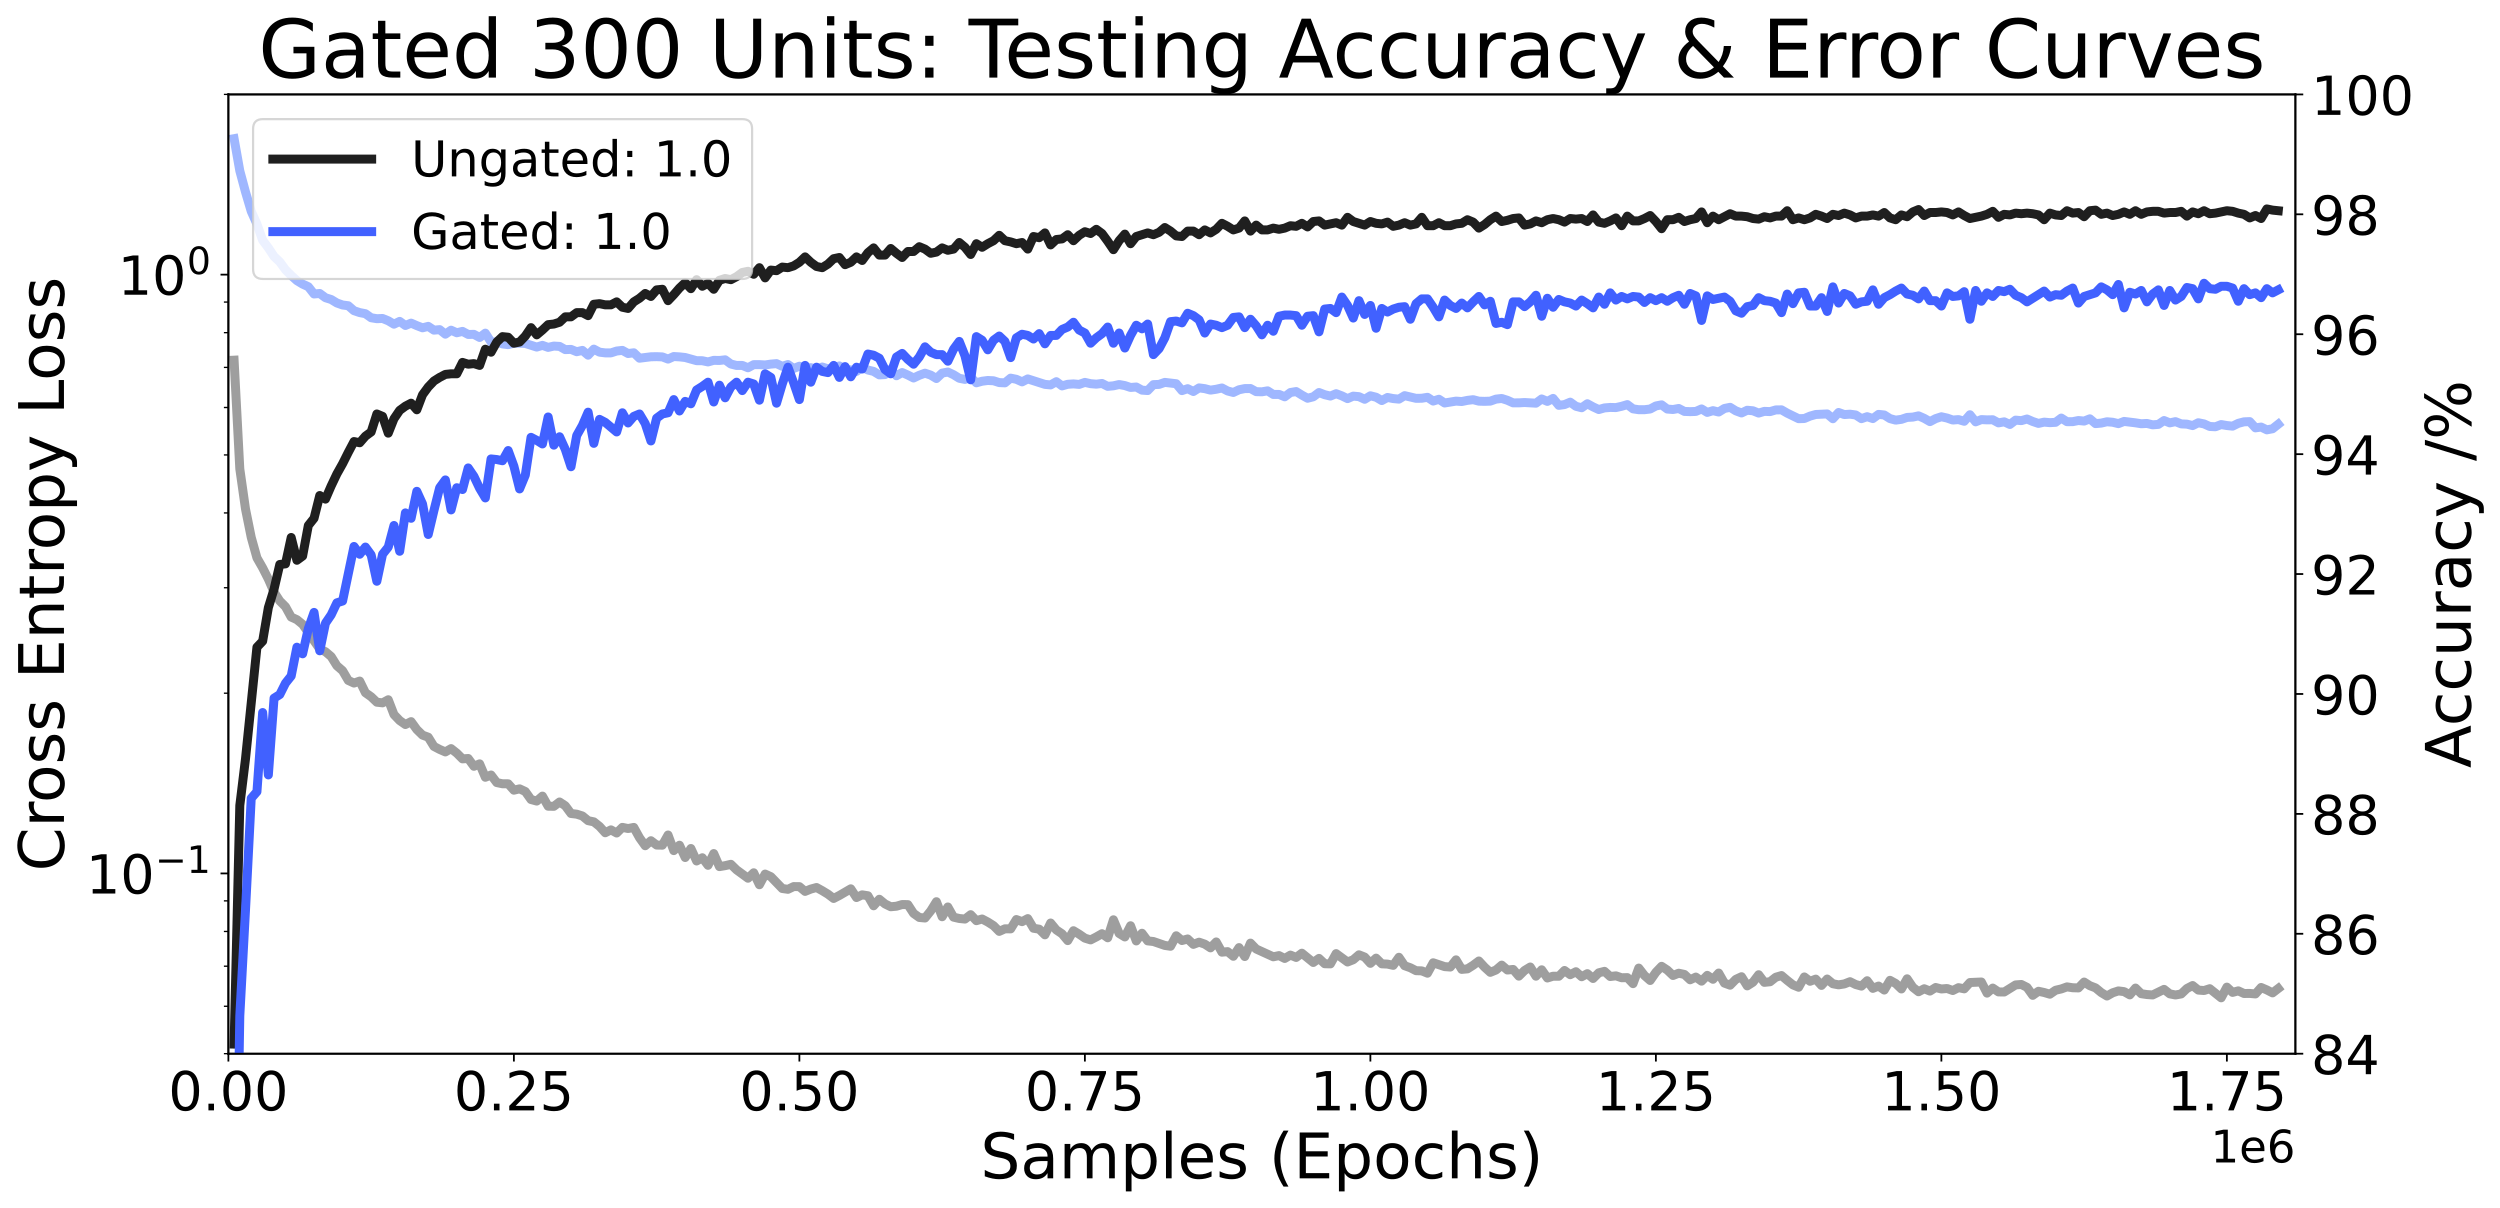 <?xml version="1.0" encoding="utf-8" standalone="no"?>
<!DOCTYPE svg PUBLIC "-//W3C//DTD SVG 1.1//EN"
  "http://www.w3.org/Graphics/SVG/1.1/DTD/svg11.dtd">
<!-- Created with matplotlib (https://matplotlib.org/) -->
<svg height="537.727pt" version="1.1" viewBox="0 0 1113.232 537.727" width="1113.232pt" xmlns="http://www.w3.org/2000/svg" xmlns:xlink="http://www.w3.org/1999/xlink">
 <defs>
  <style type="text/css">*{stroke-linecap:butt;stroke-linejoin:round;}</style>
 </defs>
 <g id="figure_1">
  <g id="patch_1">
   <path d="M 0 537.727 
L 1113.232 537.727 
L 1113.232 0 
L 0 0 
z
" style="fill:#ffffff;"/>
  </g>
  <g id="axes_1">
   <g id="patch_2">
    <path d="M 101.699 469.201 
L 1022.123 469.201 
L 1022.123 42.041 
L 101.699 42.041 
z
" style="fill:#ffffff;"/>
   </g>
   <g id="matplotlib.axis_1">
    <g id="xtick_1">
     <g id="line2d_1">
      <defs>
       <path d="M 0 0 
L 0 3.5 
" id="ma89d2f54ba" style="stroke:#000000;stroke-width:0.8;"/>
      </defs>
      <g>
       <use style="stroke:#000000;stroke-width:0.8;" x="101.699" xlink:href="#ma89d2f54ba" y="469.201"/>
      </g>
     </g>
     <g id="text_1">
      <!-- 0.00 -->
      <g transform="translate(74.98 494.438)scale(0.24 -0.24)">
       <defs>
        <path d="M 31.781 66.406 
Q 24.172 66.406 20.328 58.906 
Q 16.5 51.422 16.5 36.375 
Q 16.5 21.391 20.328 13.891 
Q 24.172 6.391 31.781 6.391 
Q 39.453 6.391 43.281 13.891 
Q 47.125 21.391 47.125 36.375 
Q 47.125 51.422 43.281 58.906 
Q 39.453 66.406 31.781 66.406 
z
M 31.781 74.219 
Q 44.047 74.219 50.516 64.516 
Q 56.984 54.828 56.984 36.375 
Q 56.984 17.969 50.516 8.266 
Q 44.047 -1.422 31.781 -1.422 
Q 19.531 -1.422 13.062 8.266 
Q 6.594 17.969 6.594 36.375 
Q 6.594 54.828 13.062 64.516 
Q 19.531 74.219 31.781 74.219 
z
" id="DejaVuSans-48"/>
        <path d="M 10.688 12.406 
L 21 12.406 
L 21 0 
L 10.688 0 
z
" id="DejaVuSans-46"/>
       </defs>
       <use xlink:href="#DejaVuSans-48"/>
       <use x="63.623" xlink:href="#DejaVuSans-46"/>
       <use x="95.41" xlink:href="#DejaVuSans-48"/>
       <use x="159.033" xlink:href="#DejaVuSans-48"/>
      </g>
     </g>
    </g>
    <g id="xtick_2">
     <g id="line2d_2">
      <g>
       <use style="stroke:#000000;stroke-width:0.8;" x="228.829" xlink:href="#ma89d2f54ba" y="469.201"/>
      </g>
     </g>
     <g id="text_2">
      <!-- 0.25 -->
      <g transform="translate(202.11 494.438)scale(0.24 -0.24)">
       <defs>
        <path d="M 19.188 8.297 
L 53.609 8.297 
L 53.609 0 
L 7.328 0 
L 7.328 8.297 
Q 12.938 14.109 22.625 23.891 
Q 32.328 33.688 34.812 36.531 
Q 39.547 41.844 41.422 45.531 
Q 43.312 49.219 43.312 52.781 
Q 43.312 58.594 39.234 62.25 
Q 35.156 65.922 28.609 65.922 
Q 23.969 65.922 18.812 64.312 
Q 13.672 62.703 7.812 59.422 
L 7.812 69.391 
Q 13.766 71.781 18.938 73 
Q 24.125 74.219 28.422 74.219 
Q 39.75 74.219 46.484 68.547 
Q 53.219 62.891 53.219 53.422 
Q 53.219 48.922 51.531 44.891 
Q 49.859 40.875 45.406 35.406 
Q 44.188 33.984 37.641 27.219 
Q 31.109 20.453 19.188 8.297 
z
" id="DejaVuSans-50"/>
        <path d="M 10.797 72.906 
L 49.516 72.906 
L 49.516 64.594 
L 19.828 64.594 
L 19.828 46.734 
Q 21.969 47.469 24.109 47.828 
Q 26.266 48.188 28.422 48.188 
Q 40.625 48.188 47.75 41.5 
Q 54.891 34.812 54.891 23.391 
Q 54.891 11.625 47.562 5.094 
Q 40.234 -1.422 26.906 -1.422 
Q 22.312 -1.422 17.547 -0.641 
Q 12.797 0.141 7.719 1.703 
L 7.719 11.625 
Q 12.109 9.234 16.797 8.062 
Q 21.484 6.891 26.703 6.891 
Q 35.156 6.891 40.078 11.328 
Q 45.016 15.766 45.016 23.391 
Q 45.016 31 40.078 35.438 
Q 35.156 39.891 26.703 39.891 
Q 22.75 39.891 18.812 39.016 
Q 14.891 38.141 10.797 36.281 
z
" id="DejaVuSans-53"/>
       </defs>
       <use xlink:href="#DejaVuSans-48"/>
       <use x="63.623" xlink:href="#DejaVuSans-46"/>
       <use x="95.41" xlink:href="#DejaVuSans-50"/>
       <use x="159.033" xlink:href="#DejaVuSans-53"/>
      </g>
     </g>
    </g>
    <g id="xtick_3">
     <g id="line2d_3">
      <g>
       <use style="stroke:#000000;stroke-width:0.8;" x="355.96" xlink:href="#ma89d2f54ba" y="469.201"/>
      </g>
     </g>
     <g id="text_3">
      <!-- 0.50 -->
      <g transform="translate(329.241 494.438)scale(0.24 -0.24)">
       <use xlink:href="#DejaVuSans-48"/>
       <use x="63.623" xlink:href="#DejaVuSans-46"/>
       <use x="95.41" xlink:href="#DejaVuSans-53"/>
       <use x="159.033" xlink:href="#DejaVuSans-48"/>
      </g>
     </g>
    </g>
    <g id="xtick_4">
     <g id="line2d_4">
      <g>
       <use style="stroke:#000000;stroke-width:0.8;" x="483.09" xlink:href="#ma89d2f54ba" y="469.201"/>
      </g>
     </g>
     <g id="text_4">
      <!-- 0.75 -->
      <g transform="translate(456.371 494.438)scale(0.24 -0.24)">
       <defs>
        <path d="M 8.203 72.906 
L 55.078 72.906 
L 55.078 68.703 
L 28.609 0 
L 18.312 0 
L 43.219 64.594 
L 8.203 64.594 
z
" id="DejaVuSans-55"/>
       </defs>
       <use xlink:href="#DejaVuSans-48"/>
       <use x="63.623" xlink:href="#DejaVuSans-46"/>
       <use x="95.41" xlink:href="#DejaVuSans-55"/>
       <use x="159.033" xlink:href="#DejaVuSans-53"/>
      </g>
     </g>
    </g>
    <g id="xtick_5">
     <g id="line2d_5">
      <g>
       <use style="stroke:#000000;stroke-width:0.8;" x="610.221" xlink:href="#ma89d2f54ba" y="469.201"/>
      </g>
     </g>
     <g id="text_5">
      <!-- 1.00 -->
      <g transform="translate(583.502 494.438)scale(0.24 -0.24)">
       <defs>
        <path d="M 12.406 8.297 
L 28.516 8.297 
L 28.516 63.922 
L 10.984 60.406 
L 10.984 69.391 
L 28.422 72.906 
L 38.281 72.906 
L 38.281 8.297 
L 54.391 8.297 
L 54.391 0 
L 12.406 0 
z
" id="DejaVuSans-49"/>
       </defs>
       <use xlink:href="#DejaVuSans-49"/>
       <use x="63.623" xlink:href="#DejaVuSans-46"/>
       <use x="95.41" xlink:href="#DejaVuSans-48"/>
       <use x="159.033" xlink:href="#DejaVuSans-48"/>
      </g>
     </g>
    </g>
    <g id="xtick_6">
     <g id="line2d_6">
      <g>
       <use style="stroke:#000000;stroke-width:0.8;" x="737.351" xlink:href="#ma89d2f54ba" y="469.201"/>
      </g>
     </g>
     <g id="text_6">
      <!-- 1.25 -->
      <g transform="translate(710.632 494.438)scale(0.24 -0.24)">
       <use xlink:href="#DejaVuSans-49"/>
       <use x="63.623" xlink:href="#DejaVuSans-46"/>
       <use x="95.41" xlink:href="#DejaVuSans-50"/>
       <use x="159.033" xlink:href="#DejaVuSans-53"/>
      </g>
     </g>
    </g>
    <g id="xtick_7">
     <g id="line2d_7">
      <g>
       <use style="stroke:#000000;stroke-width:0.8;" x="864.481" xlink:href="#ma89d2f54ba" y="469.201"/>
      </g>
     </g>
     <g id="text_7">
      <!-- 1.50 -->
      <g transform="translate(837.763 494.438)scale(0.24 -0.24)">
       <use xlink:href="#DejaVuSans-49"/>
       <use x="63.623" xlink:href="#DejaVuSans-46"/>
       <use x="95.41" xlink:href="#DejaVuSans-53"/>
       <use x="159.033" xlink:href="#DejaVuSans-48"/>
      </g>
     </g>
    </g>
    <g id="xtick_8">
     <g id="line2d_8">
      <g>
       <use style="stroke:#000000;stroke-width:0.8;" x="991.612" xlink:href="#ma89d2f54ba" y="469.201"/>
      </g>
     </g>
     <g id="text_8">
      <!-- 1.75 -->
      <g transform="translate(964.893 494.438)scale(0.24 -0.24)">
       <use xlink:href="#DejaVuSans-49"/>
       <use x="63.623" xlink:href="#DejaVuSans-46"/>
       <use x="95.41" xlink:href="#DejaVuSans-55"/>
       <use x="159.033" xlink:href="#DejaVuSans-53"/>
      </g>
     </g>
    </g>
    <g id="text_9">
     <!-- Samples (Epochs) -->
     <g transform="translate(436.585 524.704)scale(0.28 -0.28)">
      <defs>
       <path d="M 53.516 70.516 
L 53.516 60.891 
Q 47.906 63.578 42.922 64.891 
Q 37.938 66.219 33.297 66.219 
Q 25.25 66.219 20.875 63.094 
Q 16.5 59.969 16.5 54.203 
Q 16.5 49.359 19.406 46.891 
Q 22.312 44.438 30.422 42.922 
L 36.375 41.703 
Q 47.406 39.594 52.656 34.297 
Q 57.906 29 57.906 20.125 
Q 57.906 9.516 50.797 4.047 
Q 43.703 -1.422 29.984 -1.422 
Q 24.812 -1.422 18.969 -0.25 
Q 13.141 0.922 6.891 3.219 
L 6.891 13.375 
Q 12.891 10.016 18.656 8.297 
Q 24.422 6.594 29.984 6.594 
Q 38.422 6.594 43.016 9.906 
Q 47.609 13.234 47.609 19.391 
Q 47.609 24.75 44.312 27.781 
Q 41.016 30.812 33.5 32.328 
L 27.484 33.5 
Q 16.453 35.688 11.516 40.375 
Q 6.594 45.062 6.594 53.422 
Q 6.594 63.094 13.406 68.656 
Q 20.219 74.219 32.172 74.219 
Q 37.312 74.219 42.625 73.281 
Q 47.953 72.359 53.516 70.516 
z
" id="DejaVuSans-83"/>
       <path d="M 34.281 27.484 
Q 23.391 27.484 19.188 25 
Q 14.984 22.516 14.984 16.5 
Q 14.984 11.719 18.141 8.906 
Q 21.297 6.109 26.703 6.109 
Q 34.188 6.109 38.703 11.406 
Q 43.219 16.703 43.219 25.484 
L 43.219 27.484 
z
M 52.203 31.203 
L 52.203 0 
L 43.219 0 
L 43.219 8.297 
Q 40.141 3.328 35.547 0.953 
Q 30.953 -1.422 24.312 -1.422 
Q 15.922 -1.422 10.953 3.297 
Q 6 8.016 6 15.922 
Q 6 25.141 12.172 29.828 
Q 18.359 34.516 30.609 34.516 
L 43.219 34.516 
L 43.219 35.406 
Q 43.219 41.609 39.141 45 
Q 35.062 48.391 27.688 48.391 
Q 23 48.391 18.547 47.266 
Q 14.109 46.141 10.016 43.891 
L 10.016 52.203 
Q 14.938 54.109 19.578 55.047 
Q 24.219 56 28.609 56 
Q 40.484 56 46.344 49.844 
Q 52.203 43.703 52.203 31.203 
z
" id="DejaVuSans-97"/>
       <path d="M 52 44.188 
Q 55.375 50.25 60.062 53.125 
Q 64.75 56 71.094 56 
Q 79.641 56 84.281 50.016 
Q 88.922 44.047 88.922 33.016 
L 88.922 0 
L 79.891 0 
L 79.891 32.719 
Q 79.891 40.578 77.094 44.375 
Q 74.312 48.188 68.609 48.188 
Q 61.625 48.188 57.562 43.547 
Q 53.516 38.922 53.516 30.906 
L 53.516 0 
L 44.484 0 
L 44.484 32.719 
Q 44.484 40.625 41.703 44.406 
Q 38.922 48.188 33.109 48.188 
Q 26.219 48.188 22.156 43.531 
Q 18.109 38.875 18.109 30.906 
L 18.109 0 
L 9.078 0 
L 9.078 54.688 
L 18.109 54.688 
L 18.109 46.188 
Q 21.188 51.219 25.484 53.609 
Q 29.781 56 35.688 56 
Q 41.656 56 45.828 52.969 
Q 50 49.953 52 44.188 
z
" id="DejaVuSans-109"/>
       <path d="M 18.109 8.203 
L 18.109 -20.797 
L 9.078 -20.797 
L 9.078 54.688 
L 18.109 54.688 
L 18.109 46.391 
Q 20.953 51.266 25.266 53.625 
Q 29.594 56 35.594 56 
Q 45.562 56 51.781 48.094 
Q 58.016 40.188 58.016 27.297 
Q 58.016 14.406 51.781 6.484 
Q 45.562 -1.422 35.594 -1.422 
Q 29.594 -1.422 25.266 0.953 
Q 20.953 3.328 18.109 8.203 
z
M 48.688 27.297 
Q 48.688 37.203 44.609 42.844 
Q 40.531 48.484 33.406 48.484 
Q 26.266 48.484 22.188 42.844 
Q 18.109 37.203 18.109 27.297 
Q 18.109 17.391 22.188 11.75 
Q 26.266 6.109 33.406 6.109 
Q 40.531 6.109 44.609 11.75 
Q 48.688 17.391 48.688 27.297 
z
" id="DejaVuSans-112"/>
       <path d="M 9.422 75.984 
L 18.406 75.984 
L 18.406 0 
L 9.422 0 
z
" id="DejaVuSans-108"/>
       <path d="M 56.203 29.594 
L 56.203 25.203 
L 14.891 25.203 
Q 15.484 15.922 20.484 11.062 
Q 25.484 6.203 34.422 6.203 
Q 39.594 6.203 44.453 7.469 
Q 49.312 8.734 54.109 11.281 
L 54.109 2.781 
Q 49.266 0.734 44.188 -0.344 
Q 39.109 -1.422 33.891 -1.422 
Q 20.797 -1.422 13.156 6.188 
Q 5.516 13.812 5.516 26.812 
Q 5.516 40.234 12.766 48.109 
Q 20.016 56 32.328 56 
Q 43.359 56 49.781 48.891 
Q 56.203 41.797 56.203 29.594 
z
M 47.219 32.234 
Q 47.125 39.594 43.094 43.984 
Q 39.062 48.391 32.422 48.391 
Q 24.906 48.391 20.391 44.141 
Q 15.875 39.891 15.188 32.172 
z
" id="DejaVuSans-101"/>
       <path d="M 44.281 53.078 
L 44.281 44.578 
Q 40.484 46.531 36.375 47.5 
Q 32.281 48.484 27.875 48.484 
Q 21.188 48.484 17.844 46.438 
Q 14.5 44.391 14.5 40.281 
Q 14.5 37.156 16.891 35.375 
Q 19.281 33.594 26.516 31.984 
L 29.594 31.297 
Q 39.156 29.25 43.188 25.516 
Q 47.219 21.781 47.219 15.094 
Q 47.219 7.469 41.188 3.016 
Q 35.156 -1.422 24.609 -1.422 
Q 20.219 -1.422 15.453 -0.562 
Q 10.688 0.297 5.422 2 
L 5.422 11.281 
Q 10.406 8.688 15.234 7.391 
Q 20.062 6.109 24.812 6.109 
Q 31.156 6.109 34.562 8.281 
Q 37.984 10.453 37.984 14.406 
Q 37.984 18.062 35.516 20.016 
Q 33.062 21.969 24.703 23.781 
L 21.578 24.516 
Q 13.234 26.266 9.516 29.906 
Q 5.812 33.547 5.812 39.891 
Q 5.812 47.609 11.281 51.797 
Q 16.75 56 26.812 56 
Q 31.781 56 36.172 55.266 
Q 40.578 54.547 44.281 53.078 
z
" id="DejaVuSans-115"/>
       <path id="DejaVuSans-32"/>
       <path d="M 31 75.875 
Q 24.469 64.656 21.281 53.656 
Q 18.109 42.672 18.109 31.391 
Q 18.109 20.125 21.312 9.062 
Q 24.516 -2 31 -13.188 
L 23.188 -13.188 
Q 15.875 -1.703 12.234 9.375 
Q 8.594 20.453 8.594 31.391 
Q 8.594 42.281 12.203 53.312 
Q 15.828 64.359 23.188 75.875 
z
" id="DejaVuSans-40"/>
       <path d="M 9.812 72.906 
L 55.906 72.906 
L 55.906 64.594 
L 19.672 64.594 
L 19.672 43.016 
L 54.391 43.016 
L 54.391 34.719 
L 19.672 34.719 
L 19.672 8.297 
L 56.781 8.297 
L 56.781 0 
L 9.812 0 
z
" id="DejaVuSans-69"/>
       <path d="M 30.609 48.391 
Q 23.391 48.391 19.188 42.75 
Q 14.984 37.109 14.984 27.297 
Q 14.984 17.484 19.156 11.844 
Q 23.344 6.203 30.609 6.203 
Q 37.797 6.203 41.984 11.859 
Q 46.188 17.531 46.188 27.297 
Q 46.188 37.016 41.984 42.703 
Q 37.797 48.391 30.609 48.391 
z
M 30.609 56 
Q 42.328 56 49.016 48.375 
Q 55.719 40.766 55.719 27.297 
Q 55.719 13.875 49.016 6.219 
Q 42.328 -1.422 30.609 -1.422 
Q 18.844 -1.422 12.172 6.219 
Q 5.516 13.875 5.516 27.297 
Q 5.516 40.766 12.172 48.375 
Q 18.844 56 30.609 56 
z
" id="DejaVuSans-111"/>
       <path d="M 48.781 52.594 
L 48.781 44.188 
Q 44.969 46.297 41.141 47.344 
Q 37.312 48.391 33.406 48.391 
Q 24.656 48.391 19.812 42.844 
Q 14.984 37.312 14.984 27.297 
Q 14.984 17.281 19.812 11.734 
Q 24.656 6.203 33.406 6.203 
Q 37.312 6.203 41.141 7.25 
Q 44.969 8.297 48.781 10.406 
L 48.781 2.094 
Q 45.016 0.344 40.984 -0.531 
Q 36.969 -1.422 32.422 -1.422 
Q 20.062 -1.422 12.781 6.344 
Q 5.516 14.109 5.516 27.297 
Q 5.516 40.672 12.859 48.328 
Q 20.219 56 33.016 56 
Q 37.156 56 41.109 55.141 
Q 45.062 54.297 48.781 52.594 
z
" id="DejaVuSans-99"/>
       <path d="M 54.891 33.016 
L 54.891 0 
L 45.906 0 
L 45.906 32.719 
Q 45.906 40.484 42.875 44.328 
Q 39.844 48.188 33.797 48.188 
Q 26.516 48.188 22.312 43.547 
Q 18.109 38.922 18.109 30.906 
L 18.109 0 
L 9.078 0 
L 9.078 75.984 
L 18.109 75.984 
L 18.109 46.188 
Q 21.344 51.125 25.703 53.562 
Q 30.078 56 35.797 56 
Q 45.219 56 50.047 50.172 
Q 54.891 44.344 54.891 33.016 
z
" id="DejaVuSans-104"/>
       <path d="M 8.016 75.875 
L 15.828 75.875 
Q 23.141 64.359 26.781 53.312 
Q 30.422 42.281 30.422 31.391 
Q 30.422 20.453 26.781 9.375 
Q 23.141 -1.703 15.828 -13.188 
L 8.016 -13.188 
Q 14.5 -2 17.703 9.062 
Q 20.906 20.125 20.906 31.391 
Q 20.906 42.672 17.703 53.656 
Q 14.5 64.656 8.016 75.875 
z
" id="DejaVuSans-41"/>
      </defs>
      <use xlink:href="#DejaVuSans-83"/>
      <use x="63.477" xlink:href="#DejaVuSans-97"/>
      <use x="124.756" xlink:href="#DejaVuSans-109"/>
      <use x="222.168" xlink:href="#DejaVuSans-112"/>
      <use x="285.645" xlink:href="#DejaVuSans-108"/>
      <use x="313.428" xlink:href="#DejaVuSans-101"/>
      <use x="374.951" xlink:href="#DejaVuSans-115"/>
      <use x="427.051" xlink:href="#DejaVuSans-32"/>
      <use x="458.838" xlink:href="#DejaVuSans-40"/>
      <use x="497.852" xlink:href="#DejaVuSans-69"/>
      <use x="561.035" xlink:href="#DejaVuSans-112"/>
      <use x="624.512" xlink:href="#DejaVuSans-111"/>
      <use x="685.693" xlink:href="#DejaVuSans-99"/>
      <use x="740.674" xlink:href="#DejaVuSans-104"/>
      <use x="804.053" xlink:href="#DejaVuSans-115"/>
      <use x="856.152" xlink:href="#DejaVuSans-41"/>
     </g>
    </g>
    <g id="text_10">
     <!-- 1e6 -->
     <g transform="translate(984.367 517.626)scale(0.2 -0.2)">
      <defs>
       <path d="M 33.016 40.375 
Q 26.375 40.375 22.484 35.828 
Q 18.609 31.297 18.609 23.391 
Q 18.609 15.531 22.484 10.953 
Q 26.375 6.391 33.016 6.391 
Q 39.656 6.391 43.531 10.953 
Q 47.406 15.531 47.406 23.391 
Q 47.406 31.297 43.531 35.828 
Q 39.656 40.375 33.016 40.375 
z
M 52.594 71.297 
L 52.594 62.312 
Q 48.875 64.062 45.094 64.984 
Q 41.312 65.922 37.594 65.922 
Q 27.828 65.922 22.672 59.328 
Q 17.531 52.734 16.797 39.406 
Q 19.672 43.656 24.016 45.922 
Q 28.375 48.188 33.594 48.188 
Q 44.578 48.188 50.953 41.516 
Q 57.328 34.859 57.328 23.391 
Q 57.328 12.156 50.688 5.359 
Q 44.047 -1.422 33.016 -1.422 
Q 20.359 -1.422 13.672 8.266 
Q 6.984 17.969 6.984 36.375 
Q 6.984 53.656 15.188 63.938 
Q 23.391 74.219 37.203 74.219 
Q 40.922 74.219 44.703 73.484 
Q 48.484 72.75 52.594 71.297 
z
" id="DejaVuSans-54"/>
      </defs>
      <use xlink:href="#DejaVuSans-49"/>
      <use x="63.623" xlink:href="#DejaVuSans-101"/>
      <use x="125.146" xlink:href="#DejaVuSans-54"/>
     </g>
    </g>
   </g>
   <g id="matplotlib.axis_2">
    <g id="ytick_1">
     <g id="line2d_9">
      <defs>
       <path d="M 0 0 
L -3.5 0 
" id="m48942f62db" style="stroke:#000000;stroke-width:0.8;"/>
      </defs>
      <g>
       <use style="stroke:#000000;stroke-width:0.8;" x="101.699" xlink:href="#m48942f62db" y="388.937"/>
      </g>
     </g>
     <g id="text_11">
      <!-- $\mathdefault{10^{-1}}$ -->
      <g transform="translate(38.299 398.055)scale(0.24 -0.24)">
       <defs>
        <path d="M 10.594 35.5 
L 73.188 35.5 
L 73.188 27.203 
L 10.594 27.203 
z
" id="DejaVuSans-8722"/>
       </defs>
       <use transform="translate(0 0.684)" xlink:href="#DejaVuSans-49"/>
       <use transform="translate(63.623 0.684)" xlink:href="#DejaVuSans-48"/>
       <use transform="translate(128.203 38.966)scale(0.7)" xlink:href="#DejaVuSans-8722"/>
       <use transform="translate(186.855 38.966)scale(0.7)" xlink:href="#DejaVuSans-49"/>
      </g>
     </g>
    </g>
    <g id="ytick_2">
     <g id="line2d_10">
      <g>
       <use style="stroke:#000000;stroke-width:0.8;" x="101.699" xlink:href="#m48942f62db" y="122.305"/>
      </g>
     </g>
     <g id="text_12">
      <!-- $\mathdefault{10^{0}}$ -->
      <g transform="translate(52.459 131.424)scale(0.24 -0.24)">
       <use transform="translate(0 0.766)" xlink:href="#DejaVuSans-49"/>
       <use transform="translate(63.623 0.766)" xlink:href="#DejaVuSans-48"/>
       <use transform="translate(128.203 39.047)scale(0.7)" xlink:href="#DejaVuSans-48"/>
      </g>
     </g>
    </g>
    <g id="ytick_3">
     <g id="line2d_11">
      <defs>
       <path d="M 0 0 
L -2 0 
" id="m8fc4bad50a" style="stroke:#000000;stroke-width:0.6;"/>
      </defs>
      <g>
       <use style="stroke:#000000;stroke-width:0.6;" x="101.699" xlink:href="#m8fc4bad50a" y="469.201"/>
      </g>
     </g>
    </g>
    <g id="ytick_4">
     <g id="line2d_12">
      <g>
       <use style="stroke:#000000;stroke-width:0.6;" x="101.699" xlink:href="#m8fc4bad50a" y="448.089"/>
      </g>
     </g>
    </g>
    <g id="ytick_5">
     <g id="line2d_13">
      <g>
       <use style="stroke:#000000;stroke-width:0.6;" x="101.699" xlink:href="#m8fc4bad50a" y="430.239"/>
      </g>
     </g>
    </g>
    <g id="ytick_6">
     <g id="line2d_14">
      <g>
       <use style="stroke:#000000;stroke-width:0.6;" x="101.699" xlink:href="#m8fc4bad50a" y="414.776"/>
      </g>
     </g>
    </g>
    <g id="ytick_7">
     <g id="line2d_15">
      <g>
       <use style="stroke:#000000;stroke-width:0.6;" x="101.699" xlink:href="#m8fc4bad50a" y="401.138"/>
      </g>
     </g>
    </g>
    <g id="ytick_8">
     <g id="line2d_16">
      <g>
       <use style="stroke:#000000;stroke-width:0.6;" x="101.699" xlink:href="#m8fc4bad50a" y="308.673"/>
      </g>
     </g>
    </g>
    <g id="ytick_9">
     <g id="line2d_17">
      <g>
       <use style="stroke:#000000;stroke-width:0.6;" x="101.699" xlink:href="#m8fc4bad50a" y="261.721"/>
      </g>
     </g>
    </g>
    <g id="ytick_10">
     <g id="line2d_18">
      <g>
       <use style="stroke:#000000;stroke-width:0.6;" x="101.699" xlink:href="#m8fc4bad50a" y="228.409"/>
      </g>
     </g>
    </g>
    <g id="ytick_11">
     <g id="line2d_19">
      <g>
       <use style="stroke:#000000;stroke-width:0.6;" x="101.699" xlink:href="#m8fc4bad50a" y="202.57"/>
      </g>
     </g>
    </g>
    <g id="ytick_12">
     <g id="line2d_20">
      <g>
       <use style="stroke:#000000;stroke-width:0.6;" x="101.699" xlink:href="#m8fc4bad50a" y="181.457"/>
      </g>
     </g>
    </g>
    <g id="ytick_13">
     <g id="line2d_21">
      <g>
       <use style="stroke:#000000;stroke-width:0.6;" x="101.699" xlink:href="#m8fc4bad50a" y="163.607"/>
      </g>
     </g>
    </g>
    <g id="ytick_14">
     <g id="line2d_22">
      <g>
       <use style="stroke:#000000;stroke-width:0.6;" x="101.699" xlink:href="#m8fc4bad50a" y="148.145"/>
      </g>
     </g>
    </g>
    <g id="ytick_15">
     <g id="line2d_23">
      <g>
       <use style="stroke:#000000;stroke-width:0.6;" x="101.699" xlink:href="#m8fc4bad50a" y="134.506"/>
      </g>
     </g>
    </g>
    <g id="ytick_16">
     <g id="line2d_24">
      <g>
       <use style="stroke:#000000;stroke-width:0.6;" x="101.699" xlink:href="#m8fc4bad50a" y="42.041"/>
      </g>
     </g>
    </g>
    <g id="text_13">
     <!-- Cross Entropy Loss -->
     <g transform="translate(28.476 387.985)rotate(-90)scale(0.28 -0.28)">
      <defs>
       <path d="M 64.406 67.281 
L 64.406 56.891 
Q 59.422 61.531 53.781 63.812 
Q 48.141 66.109 41.797 66.109 
Q 29.297 66.109 22.656 58.469 
Q 16.016 50.828 16.016 36.375 
Q 16.016 21.969 22.656 14.328 
Q 29.297 6.688 41.797 6.688 
Q 48.141 6.688 53.781 8.984 
Q 59.422 11.281 64.406 15.922 
L 64.406 5.609 
Q 59.234 2.094 53.438 0.328 
Q 47.656 -1.422 41.219 -1.422 
Q 24.656 -1.422 15.125 8.703 
Q 5.609 18.844 5.609 36.375 
Q 5.609 53.953 15.125 64.078 
Q 24.656 74.219 41.219 74.219 
Q 47.75 74.219 53.531 72.484 
Q 59.328 70.75 64.406 67.281 
z
" id="DejaVuSans-67"/>
       <path d="M 41.109 46.297 
Q 39.594 47.172 37.812 47.578 
Q 36.031 48 33.891 48 
Q 26.266 48 22.188 43.047 
Q 18.109 38.094 18.109 28.812 
L 18.109 0 
L 9.078 0 
L 9.078 54.688 
L 18.109 54.688 
L 18.109 46.188 
Q 20.953 51.172 25.484 53.578 
Q 30.031 56 36.531 56 
Q 37.453 56 38.578 55.875 
Q 39.703 55.766 41.062 55.516 
z
" id="DejaVuSans-114"/>
       <path d="M 54.891 33.016 
L 54.891 0 
L 45.906 0 
L 45.906 32.719 
Q 45.906 40.484 42.875 44.328 
Q 39.844 48.188 33.797 48.188 
Q 26.516 48.188 22.312 43.547 
Q 18.109 38.922 18.109 30.906 
L 18.109 0 
L 9.078 0 
L 9.078 54.688 
L 18.109 54.688 
L 18.109 46.188 
Q 21.344 51.125 25.703 53.562 
Q 30.078 56 35.797 56 
Q 45.219 56 50.047 50.172 
Q 54.891 44.344 54.891 33.016 
z
" id="DejaVuSans-110"/>
       <path d="M 18.312 70.219 
L 18.312 54.688 
L 36.812 54.688 
L 36.812 47.703 
L 18.312 47.703 
L 18.312 18.016 
Q 18.312 11.328 20.141 9.422 
Q 21.969 7.516 27.594 7.516 
L 36.812 7.516 
L 36.812 0 
L 27.594 0 
Q 17.188 0 13.234 3.875 
Q 9.281 7.766 9.281 18.016 
L 9.281 47.703 
L 2.688 47.703 
L 2.688 54.688 
L 9.281 54.688 
L 9.281 70.219 
z
" id="DejaVuSans-116"/>
       <path d="M 32.172 -5.078 
Q 28.375 -14.844 24.75 -17.812 
Q 21.141 -20.797 15.094 -20.797 
L 7.906 -20.797 
L 7.906 -13.281 
L 13.188 -13.281 
Q 16.891 -13.281 18.938 -11.516 
Q 21 -9.766 23.484 -3.219 
L 25.094 0.875 
L 2.984 54.688 
L 12.5 54.688 
L 29.594 11.922 
L 46.688 54.688 
L 56.203 54.688 
z
" id="DejaVuSans-121"/>
       <path d="M 9.812 72.906 
L 19.672 72.906 
L 19.672 8.297 
L 55.172 8.297 
L 55.172 0 
L 9.812 0 
z
" id="DejaVuSans-76"/>
      </defs>
      <use xlink:href="#DejaVuSans-67"/>
      <use x="69.824" xlink:href="#DejaVuSans-114"/>
      <use x="108.688" xlink:href="#DejaVuSans-111"/>
      <use x="169.869" xlink:href="#DejaVuSans-115"/>
      <use x="221.969" xlink:href="#DejaVuSans-115"/>
      <use x="274.068" xlink:href="#DejaVuSans-32"/>
      <use x="305.855" xlink:href="#DejaVuSans-69"/>
      <use x="369.039" xlink:href="#DejaVuSans-110"/>
      <use x="432.418" xlink:href="#DejaVuSans-116"/>
      <use x="471.627" xlink:href="#DejaVuSans-114"/>
      <use x="510.49" xlink:href="#DejaVuSans-111"/>
      <use x="571.672" xlink:href="#DejaVuSans-112"/>
      <use x="635.148" xlink:href="#DejaVuSans-121"/>
      <use x="694.328" xlink:href="#DejaVuSans-32"/>
      <use x="726.115" xlink:href="#DejaVuSans-76"/>
      <use x="780.078" xlink:href="#DejaVuSans-111"/>
      <use x="841.26" xlink:href="#DejaVuSans-115"/>
      <use x="893.359" xlink:href="#DejaVuSans-115"/>
     </g>
    </g>
   </g>
   <g id="line2d_25">
    <path clip-path="url(#p6ef34686de)" d="M 104.241 160.384 
L 106.784 208.791 
L 109.327 226.684 
L 111.869 239.266 
L 114.412 248.404 
L 116.954 252.869 
L 119.497 257.879 
L 122.04 263.682 
L 124.582 267.609 
L 127.125 270.162 
L 129.667 274.78 
L 132.21 275.935 
L 134.753 278.01 
L 142.38 288.983 
L 144.923 290.209 
L 147.466 292.369 
L 150.008 296.444 
L 152.551 298.652 
L 155.094 302.993 
L 157.636 304.167 
L 160.179 303.281 
L 162.721 308.466 
L 165.264 310.27 
L 167.807 312.692 
L 170.349 312.969 
L 172.892 311.596 
L 175.434 318.2 
L 177.977 320.857 
L 180.52 322.626 
L 183.062 321.339 
L 185.605 324.857 
L 188.147 327.339 
L 190.69 328.267 
L 193.233 332.382 
L 195.775 333.715 
L 198.318 334.825 
L 200.86 333.358 
L 203.403 335.372 
L 205.946 337.914 
L 208.488 337.751 
L 211.031 341.225 
L 213.574 340.136 
L 216.116 346.111 
L 218.659 345.103 
L 221.201 348.475 
L 223.744 349.007 
L 226.287 349.017 
L 228.829 351.862 
L 231.372 351.265 
L 233.914 352.448 
L 236.457 356.025 
L 239 356.711 
L 241.542 354.502 
L 244.085 359.001 
L 246.627 359.046 
L 249.17 357.117 
L 251.713 358.794 
L 254.255 362.246 
L 256.798 362.543 
L 259.34 363.345 
L 261.883 365.44 
L 264.426 365.962 
L 266.968 367.999 
L 269.511 370.819 
L 272.054 369.538 
L 274.596 370.935 
L 277.139 368.42 
L 279.681 368.941 
L 282.224 368.439 
L 284.767 373.036 
L 287.309 376.594 
L 289.852 374.369 
L 292.394 376.296 
L 294.937 376.348 
L 297.48 371.823 
L 300.022 378.768 
L 302.565 376.375 
L 305.107 381.84 
L 307.65 377.834 
L 310.193 383.385 
L 312.735 381.951 
L 315.278 385.312 
L 317.82 380.087 
L 320.363 385.901 
L 322.906 385.467 
L 325.448 384.872 
L 327.991 387.349 
L 333.076 391.067 
L 335.619 388.642 
L 338.161 393.969 
L 340.704 389.221 
L 343.247 390.381 
L 348.332 395.645 
L 350.874 396.005 
L 353.417 394.79 
L 355.96 394.807 
L 358.502 396.931 
L 361.045 395.898 
L 363.587 395.202 
L 366.13 396.605 
L 368.673 398.156 
L 371.215 400.076 
L 373.758 398.747 
L 378.843 395.786 
L 381.386 399.668 
L 383.928 398.467 
L 386.471 398.874 
L 389.014 403.334 
L 391.556 400.435 
L 394.099 402.522 
L 396.641 403.769 
L 399.184 403.533 
L 401.727 402.783 
L 404.269 402.823 
L 406.812 406.734 
L 409.354 408.54 
L 411.897 408.783 
L 414.44 405.618 
L 416.982 401.522 
L 419.525 408.215 
L 422.067 403.868 
L 424.61 408.401 
L 427.153 408.994 
L 429.695 409.253 
L 432.238 407.3 
L 434.78 409.972 
L 437.323 409.226 
L 439.866 410.57 
L 442.408 412.185 
L 444.951 414.738 
L 447.494 413.599 
L 450.036 413.626 
L 452.579 409.468 
L 455.121 410.401 
L 457.664 409.049 
L 460.207 413.346 
L 462.749 413.751 
L 465.292 416.272 
L 467.834 411.014 
L 470.377 414.102 
L 472.92 415.81 
L 475.462 418.841 
L 478.005 414.44 
L 480.547 415.99 
L 483.09 417.747 
L 485.633 418.529 
L 488.175 417.215 
L 490.718 415.764 
L 493.261 417.582 
L 495.803 409.578 
L 498.346 415.658 
L 500.888 417.215 
L 503.431 412.23 
L 505.974 418.992 
L 508.516 415.568 
L 511.059 418.972 
L 513.601 419.247 
L 518.687 420.994 
L 521.229 421.365 
L 523.772 416.692 
L 526.314 418.81 
L 528.857 418.114 
L 531.4 420.52 
L 533.942 419.546 
L 536.485 420.421 
L 539.027 422.074 
L 541.57 419.445 
L 544.113 423.994 
L 546.655 423.754 
L 549.198 425.828 
L 551.741 421.957 
L 554.283 425.933 
L 556.826 419.959 
L 559.368 422.582 
L 566.996 426.059 
L 569.539 425.516 
L 572.081 426.792 
L 574.624 425.298 
L 577.167 426.343 
L 579.709 424.454 
L 584.794 428.584 
L 587.337 426.764 
L 589.88 429.141 
L 592.422 429.212 
L 594.965 424.641 
L 600.05 428.368 
L 602.593 427.354 
L 605.135 425.168 
L 607.678 426.174 
L 610.221 428.97 
L 612.763 426.655 
L 615.306 429.191 
L 617.848 429.304 
L 620.391 429.868 
L 622.934 426.276 
L 625.476 430.029 
L 628.019 430.933 
L 630.561 432.239 
L 633.104 432.318 
L 635.647 433.356 
L 638.189 428.717 
L 643.274 430.425 
L 645.817 430.614 
L 648.36 427.415 
L 650.902 431.659 
L 653.445 431.431 
L 655.987 429.815 
L 658.53 427.918 
L 661.073 430.675 
L 663.615 432.978 
L 666.158 431.936 
L 668.701 429.771 
L 671.243 431.944 
L 673.786 431.686 
L 676.328 434.665 
L 678.871 432.146 
L 681.414 430.602 
L 683.956 434.684 
L 686.499 431.846 
L 689.041 435.487 
L 691.584 434.695 
L 694.127 434.723 
L 696.669 432.149 
L 699.212 434.03 
L 701.754 432.701 
L 704.297 434.932 
L 706.84 433.558 
L 709.382 435.716 
L 711.925 433.181 
L 714.467 432.534 
L 717.01 434.839 
L 719.553 434.535 
L 722.095 435.389 
L 724.638 435.323 
L 727.181 438.005 
L 729.723 431.087 
L 732.266 434.376 
L 734.808 436.603 
L 737.351 432.959 
L 739.894 430.294 
L 742.436 431.966 
L 744.979 434.382 
L 747.521 433.365 
L 750.064 433.909 
L 752.607 436.292 
L 755.149 435.09 
L 757.692 436.9 
L 760.234 434.323 
L 762.777 436.068 
L 765.32 433.293 
L 767.862 437.768 
L 770.405 438.698 
L 772.947 436.101 
L 775.49 434.924 
L 778.033 439.003 
L 780.575 437.377 
L 783.118 434.036 
L 785.661 437.433 
L 788.203 437.166 
L 790.746 435.152 
L 793.288 434.405 
L 795.831 436.557 
L 798.374 438.56 
L 800.916 439.611 
L 803.459 435.03 
L 806.001 436.958 
L 808.544 435.995 
L 811.087 438.799 
L 813.629 435.958 
L 816.172 438.067 
L 818.714 438.543 
L 821.257 438.136 
L 823.8 437.141 
L 826.342 438.407 
L 828.885 439.114 
L 831.427 436.714 
L 833.97 440.112 
L 836.513 439.082 
L 839.055 440.855 
L 841.598 436.532 
L 844.141 437.935 
L 846.683 440.373 
L 849.226 435.855 
L 851.768 439.625 
L 854.311 441.62 
L 856.854 440.283 
L 859.396 441.32 
L 861.939 439.726 
L 864.481 440.386 
L 867.024 440.173 
L 869.567 441.072 
L 872.109 439.792 
L 874.652 440.32 
L 877.194 437.512 
L 882.28 437.279 
L 884.822 442.228 
L 887.365 439.987 
L 889.907 441.692 
L 892.45 441.738 
L 897.535 438.577 
L 900.078 438.376 
L 902.621 439.653 
L 905.163 443.226 
L 907.706 441.401 
L 910.248 441.955 
L 912.791 442.713 
L 915.334 440.953 
L 917.876 440.362 
L 920.419 439.448 
L 922.961 439.837 
L 925.504 439.915 
L 928.047 437.298 
L 930.589 438.919 
L 933.132 439.895 
L 935.674 441.99 
L 938.217 443.522 
L 940.76 442.077 
L 943.302 441.247 
L 945.845 441.563 
L 948.387 443.011 
L 950.93 439.981 
L 953.473 442.492 
L 956.015 442.867 
L 958.558 443.045 
L 963.643 440.559 
L 966.186 442.563 
L 968.728 443.053 
L 971.271 442.601 
L 973.814 440.177 
L 976.356 438.852 
L 978.899 440.88 
L 981.441 441.075 
L 983.984 440.259 
L 989.069 444.318 
L 991.612 439.564 
L 994.154 441.904 
L 996.697 441.217 
L 999.24 442.395 
L 1001.782 442.365 
L 1004.325 442.589 
L 1006.867 439.713 
L 1009.41 440.809 
L 1011.953 442.122 
L 1014.495 440.172 
L 1014.495 440.172 
" style="fill:none;stroke:#9e9e9e;stroke-linecap:square;stroke-width:4;"/>
   </g>
   <g id="line2d_26">
    <path clip-path="url(#p6ef34686de)" d="M 104.241 61.735 
L 106.784 76.077 
L 109.327 85.513 
L 111.869 94.091 
L 114.412 99.779 
L 116.954 106.992 
L 119.497 110.378 
L 122.04 114.22 
L 124.582 116.612 
L 127.125 120.109 
L 129.667 122.667 
L 132.21 124.962 
L 134.753 126.512 
L 137.295 127.671 
L 139.838 130.903 
L 142.38 130.688 
L 144.923 132.57 
L 147.466 133.367 
L 150.008 134.911 
L 152.551 135.815 
L 155.094 136.143 
L 157.636 138.36 
L 160.179 139.196 
L 162.721 139.686 
L 165.264 141.491 
L 167.807 141.909 
L 170.349 141.814 
L 172.892 142.847 
L 175.434 144.351 
L 177.977 143.112 
L 180.52 144.938 
L 183.062 143.885 
L 185.605 144.995 
L 188.147 145.975 
L 190.69 145.329 
L 193.233 147.012 
L 195.775 146.785 
L 198.318 148.803 
L 200.86 147.032 
L 203.403 148.179 
L 205.946 147.564 
L 208.488 148.926 
L 211.031 148.886 
L 213.574 150.274 
L 216.116 148.353 
L 218.659 152.297 
L 221.201 152.304 
L 223.744 153.15 
L 226.287 153.475 
L 228.829 152.813 
L 231.372 152.814 
L 233.914 152.936 
L 239 154.549 
L 241.542 153.785 
L 244.085 154.69 
L 246.627 154.104 
L 249.17 154.252 
L 251.713 155.684 
L 254.255 155.583 
L 256.798 156.616 
L 259.34 156.03 
L 261.883 158.156 
L 264.426 155.468 
L 266.968 156.821 
L 269.511 157.132 
L 272.054 157.134 
L 274.596 156.313 
L 277.139 156.021 
L 279.681 157.424 
L 282.224 157.092 
L 284.767 159.509 
L 289.852 158.876 
L 292.394 158.818 
L 294.937 158.928 
L 297.48 159.902 
L 300.022 158.759 
L 302.565 158.914 
L 305.107 159.189 
L 310.193 160.607 
L 312.735 160.631 
L 315.278 161.166 
L 317.82 160.457 
L 320.363 160.512 
L 322.906 160.223 
L 325.448 162.096 
L 327.991 162.738 
L 330.534 162.716 
L 333.076 163.761 
L 335.619 162.378 
L 338.161 162.372 
L 340.704 162.513 
L 343.247 162.136 
L 345.789 161.92 
L 348.332 163.124 
L 350.874 162.322 
L 353.417 164.075 
L 355.96 163.075 
L 358.502 164.045 
L 361.045 163.707 
L 363.587 164.498 
L 366.13 163.431 
L 368.673 164.235 
L 371.215 163.907 
L 373.758 162.939 
L 376.3 164.563 
L 378.843 164.688 
L 381.386 165.391 
L 383.928 163.538 
L 386.471 164.763 
L 389.014 165.383 
L 391.556 166.937 
L 394.099 166.795 
L 396.641 164.374 
L 399.184 167.323 
L 401.727 165.888 
L 404.269 167.014 
L 406.812 168.317 
L 409.354 167.108 
L 411.897 166.17 
L 414.44 167.04 
L 416.982 168.555 
L 419.525 166.149 
L 422.067 165.657 
L 424.61 166.858 
L 427.153 168.443 
L 429.695 168.949 
L 432.238 167.966 
L 434.78 170.46 
L 437.323 169.756 
L 439.866 169.427 
L 442.408 169.555 
L 444.951 170.367 
L 447.494 170.478 
L 450.036 168.381 
L 452.579 168.902 
L 455.121 170.045 
L 457.664 168.728 
L 465.292 171.161 
L 467.834 171.401 
L 470.377 169.964 
L 472.92 171.839 
L 475.462 171.117 
L 478.005 170.951 
L 480.547 171.17 
L 483.09 170.275 
L 485.633 170.849 
L 488.175 171.066 
L 490.718 170.749 
L 493.261 172.04 
L 495.803 171.8 
L 498.346 171.225 
L 500.888 171.692 
L 503.431 172.531 
L 505.974 172.334 
L 508.516 173.726 
L 511.059 173.912 
L 513.601 171.278 
L 516.144 171.17 
L 518.687 170.274 
L 523.772 170.87 
L 526.314 173.942 
L 528.857 173.074 
L 531.4 174.332 
L 533.942 172.725 
L 536.485 173.063 
L 539.027 173.719 
L 541.57 173.335 
L 544.113 172.76 
L 546.655 174.099 
L 549.198 174.764 
L 551.741 173.554 
L 554.283 173.032 
L 556.826 173.005 
L 559.368 174.402 
L 561.911 174.472 
L 564.454 174.036 
L 566.996 175.65 
L 569.539 175.62 
L 572.081 176.694 
L 574.624 174.781 
L 577.167 174.352 
L 579.709 175.933 
L 582.252 177.337 
L 584.794 176.691 
L 587.337 174.783 
L 589.88 175.764 
L 592.422 176.365 
L 594.965 175.306 
L 597.507 176.271 
L 600.05 177.505 
L 602.593 176.394 
L 605.135 176.627 
L 607.678 177.798 
L 610.221 176.244 
L 612.763 176.879 
L 615.306 178.368 
L 617.848 176.987 
L 620.391 177.481 
L 622.934 177.73 
L 625.476 176.182 
L 630.561 177.378 
L 633.104 177.332 
L 635.647 176.919 
L 638.189 178.592 
L 640.732 177.786 
L 643.274 179.448 
L 648.36 178.617 
L 650.902 178.801 
L 653.445 178.281 
L 655.987 177.976 
L 658.53 178.639 
L 661.073 178.714 
L 663.615 178.627 
L 666.158 177.723 
L 668.701 177.439 
L 671.243 178.25 
L 673.786 179.392 
L 676.328 179.389 
L 678.871 179.241 
L 683.956 179.533 
L 686.499 177.657 
L 689.041 178.74 
L 691.584 177.411 
L 694.127 180.506 
L 696.669 180.15 
L 699.212 179.083 
L 701.754 180.927 
L 704.297 181.572 
L 706.84 179.784 
L 709.382 181.182 
L 711.925 182.369 
L 714.467 181.643 
L 717.01 181.43 
L 719.553 181.494 
L 722.095 180.924 
L 724.638 180.164 
L 727.181 182.064 
L 729.723 182.439 
L 732.266 182.438 
L 734.808 182.136 
L 737.351 180.774 
L 739.894 180.267 
L 742.436 182.155 
L 744.979 182.349 
L 747.521 181.889 
L 750.064 183.204 
L 752.607 183.303 
L 755.149 183.214 
L 757.692 182.096 
L 760.234 183.644 
L 762.777 182.863 
L 765.32 183.472 
L 767.862 181.893 
L 770.405 181.377 
L 772.947 182.942 
L 775.49 183.886 
L 778.033 182.679 
L 780.575 182.918 
L 783.118 183.941 
L 785.661 183.178 
L 788.203 183.279 
L 790.746 182.537 
L 793.288 182.499 
L 795.831 183.965 
L 800.916 186.442 
L 803.459 186.363 
L 806.001 185.293 
L 808.544 184.567 
L 813.629 184.322 
L 816.172 186.456 
L 818.714 183.677 
L 821.257 184.601 
L 823.8 184.433 
L 826.342 184.784 
L 828.885 186.429 
L 831.427 185.545 
L 833.97 186.39 
L 836.513 184.516 
L 839.055 184.791 
L 841.598 186.402 
L 844.141 187.084 
L 846.683 186.732 
L 849.226 185.874 
L 851.768 185.73 
L 854.311 185.172 
L 856.854 186.299 
L 859.396 187.744 
L 861.939 186.409 
L 864.481 185.583 
L 867.024 186.154 
L 869.567 187.041 
L 872.109 186.839 
L 874.652 187.596 
L 877.194 184.684 
L 879.737 187.839 
L 882.28 186.84 
L 884.822 186.966 
L 887.365 186.916 
L 889.907 188.306 
L 892.45 187.835 
L 894.993 189.011 
L 897.535 187.078 
L 900.078 187.31 
L 902.621 186.585 
L 905.163 187.691 
L 907.706 188.545 
L 910.248 187.969 
L 912.791 188.203 
L 915.334 188.061 
L 917.876 186.164 
L 920.419 187.776 
L 922.961 187.762 
L 925.504 187.255 
L 928.047 187.507 
L 930.589 186.497 
L 933.132 188.638 
L 935.674 188.395 
L 938.217 187.811 
L 940.76 188.026 
L 943.302 188.64 
L 945.845 187.657 
L 950.93 188.283 
L 953.473 188.691 
L 956.015 188.557 
L 958.558 189.174 
L 961.101 188.976 
L 963.643 187.259 
L 966.186 188.305 
L 968.728 187.751 
L 971.271 188.757 
L 973.814 188.868 
L 976.356 189.51 
L 978.899 188.245 
L 981.441 188.763 
L 983.984 189.908 
L 986.527 190.036 
L 989.069 189.051 
L 991.612 189.491 
L 994.154 189.76 
L 996.697 188.504 
L 999.24 187.841 
L 1001.782 187.741 
L 1004.325 190.517 
L 1006.867 190.176 
L 1009.41 191.405 
L 1011.953 190.926 
L 1014.495 188.909 
L 1014.495 188.909 
" style="fill:none;stroke:#9fb7ff;stroke-linecap:square;stroke-width:4;"/>
   </g>
   <g id="patch_3">
    <path d="M 101.699 469.201 
L 101.699 42.041 
" style="fill:none;stroke:#000000;stroke-linecap:square;stroke-linejoin:miter;stroke-width:0.8;"/>
   </g>
   <g id="patch_4">
    <path d="M 1022.123 469.201 
L 1022.123 42.041 
" style="fill:none;stroke:#000000;stroke-linecap:square;stroke-linejoin:miter;stroke-width:0.8;"/>
   </g>
   <g id="patch_5">
    <path d="M 101.699 469.201 
L 1022.123 469.201 
" style="fill:none;stroke:#000000;stroke-linecap:square;stroke-linejoin:miter;stroke-width:0.8;"/>
   </g>
   <g id="patch_6">
    <path d="M 101.699 42.041 
L 1022.123 42.041 
" style="fill:none;stroke:#000000;stroke-linecap:square;stroke-linejoin:miter;stroke-width:0.8;"/>
   </g>
  </g>
  <g id="axes_2">
   <g id="matplotlib.axis_3">
    <g id="ytick_17">
     <g id="line2d_27">
      <defs>
       <path d="M 0 0 
L 3.5 0 
" id="m59e2807b0d" style="stroke:#000000;stroke-width:0.8;"/>
      </defs>
      <g>
       <use style="stroke:#000000;stroke-width:0.8;" x="1022.123" xlink:href="#m59e2807b0d" y="469.201"/>
      </g>
     </g>
     <g id="text_14">
      <!-- 84 -->
      <g transform="translate(1029.123 478.319)scale(0.24 -0.24)">
       <defs>
        <path d="M 31.781 34.625 
Q 24.75 34.625 20.719 30.859 
Q 16.703 27.094 16.703 20.516 
Q 16.703 13.922 20.719 10.156 
Q 24.75 6.391 31.781 6.391 
Q 38.812 6.391 42.859 10.172 
Q 46.922 13.969 46.922 20.516 
Q 46.922 27.094 42.891 30.859 
Q 38.875 34.625 31.781 34.625 
z
M 21.922 38.812 
Q 15.578 40.375 12.031 44.719 
Q 8.5 49.078 8.5 55.328 
Q 8.5 64.062 14.719 69.141 
Q 20.953 74.219 31.781 74.219 
Q 42.672 74.219 48.875 69.141 
Q 55.078 64.062 55.078 55.328 
Q 55.078 49.078 51.531 44.719 
Q 48 40.375 41.703 38.812 
Q 48.828 37.156 52.797 32.312 
Q 56.781 27.484 56.781 20.516 
Q 56.781 9.906 50.312 4.234 
Q 43.844 -1.422 31.781 -1.422 
Q 19.734 -1.422 13.25 4.234 
Q 6.781 9.906 6.781 20.516 
Q 6.781 27.484 10.781 32.312 
Q 14.797 37.156 21.922 38.812 
z
M 18.312 54.391 
Q 18.312 48.734 21.844 45.562 
Q 25.391 42.391 31.781 42.391 
Q 38.141 42.391 41.719 45.562 
Q 45.312 48.734 45.312 54.391 
Q 45.312 60.062 41.719 63.234 
Q 38.141 66.406 31.781 66.406 
Q 25.391 66.406 21.844 63.234 
Q 18.312 60.062 18.312 54.391 
z
" id="DejaVuSans-56"/>
        <path d="M 37.797 64.312 
L 12.891 25.391 
L 37.797 25.391 
z
M 35.203 72.906 
L 47.609 72.906 
L 47.609 25.391 
L 58.016 25.391 
L 58.016 17.188 
L 47.609 17.188 
L 47.609 0 
L 37.797 0 
L 37.797 17.188 
L 4.891 17.188 
L 4.891 26.703 
z
" id="DejaVuSans-52"/>
       </defs>
       <use xlink:href="#DejaVuSans-56"/>
       <use x="63.623" xlink:href="#DejaVuSans-52"/>
      </g>
     </g>
    </g>
    <g id="ytick_18">
     <g id="line2d_28">
      <g>
       <use style="stroke:#000000;stroke-width:0.8;" x="1022.123" xlink:href="#m59e2807b0d" y="415.806"/>
      </g>
     </g>
     <g id="text_15">
      <!-- 86 -->
      <g transform="translate(1029.123 424.924)scale(0.24 -0.24)">
       <use xlink:href="#DejaVuSans-56"/>
       <use x="63.623" xlink:href="#DejaVuSans-54"/>
      </g>
     </g>
    </g>
    <g id="ytick_19">
     <g id="line2d_29">
      <g>
       <use style="stroke:#000000;stroke-width:0.8;" x="1022.123" xlink:href="#m59e2807b0d" y="362.411"/>
      </g>
     </g>
     <g id="text_16">
      <!-- 88 -->
      <g transform="translate(1029.123 371.529)scale(0.24 -0.24)">
       <use xlink:href="#DejaVuSans-56"/>
       <use x="63.623" xlink:href="#DejaVuSans-56"/>
      </g>
     </g>
    </g>
    <g id="ytick_20">
     <g id="line2d_30">
      <g>
       <use style="stroke:#000000;stroke-width:0.8;" x="1022.123" xlink:href="#m59e2807b0d" y="309.016"/>
      </g>
     </g>
     <g id="text_17">
      <!-- 90 -->
      <g transform="translate(1029.123 318.134)scale(0.24 -0.24)">
       <defs>
        <path d="M 10.984 1.516 
L 10.984 10.5 
Q 14.703 8.734 18.5 7.812 
Q 22.312 6.891 25.984 6.891 
Q 35.75 6.891 40.891 13.453 
Q 46.047 20.016 46.781 33.406 
Q 43.953 29.203 39.594 26.953 
Q 35.25 24.703 29.984 24.703 
Q 19.047 24.703 12.672 31.312 
Q 6.297 37.938 6.297 49.422 
Q 6.297 60.641 12.938 67.422 
Q 19.578 74.219 30.609 74.219 
Q 43.266 74.219 49.922 64.516 
Q 56.594 54.828 56.594 36.375 
Q 56.594 19.141 48.406 8.859 
Q 40.234 -1.422 26.422 -1.422 
Q 22.703 -1.422 18.891 -0.688 
Q 15.094 0.047 10.984 1.516 
z
M 30.609 32.422 
Q 37.25 32.422 41.125 36.953 
Q 45.016 41.5 45.016 49.422 
Q 45.016 57.281 41.125 61.844 
Q 37.25 66.406 30.609 66.406 
Q 23.969 66.406 20.094 61.844 
Q 16.219 57.281 16.219 49.422 
Q 16.219 41.5 20.094 36.953 
Q 23.969 32.422 30.609 32.422 
z
" id="DejaVuSans-57"/>
       </defs>
       <use xlink:href="#DejaVuSans-57"/>
       <use x="63.623" xlink:href="#DejaVuSans-48"/>
      </g>
     </g>
    </g>
    <g id="ytick_21">
     <g id="line2d_31">
      <g>
       <use style="stroke:#000000;stroke-width:0.8;" x="1022.123" xlink:href="#m59e2807b0d" y="255.621"/>
      </g>
     </g>
     <g id="text_18">
      <!-- 92 -->
      <g transform="translate(1029.123 264.739)scale(0.24 -0.24)">
       <use xlink:href="#DejaVuSans-57"/>
       <use x="63.623" xlink:href="#DejaVuSans-50"/>
      </g>
     </g>
    </g>
    <g id="ytick_22">
     <g id="line2d_32">
      <g>
       <use style="stroke:#000000;stroke-width:0.8;" x="1022.123" xlink:href="#m59e2807b0d" y="202.226"/>
      </g>
     </g>
     <g id="text_19">
      <!-- 94 -->
      <g transform="translate(1029.123 211.344)scale(0.24 -0.24)">
       <use xlink:href="#DejaVuSans-57"/>
       <use x="63.623" xlink:href="#DejaVuSans-52"/>
      </g>
     </g>
    </g>
    <g id="ytick_23">
     <g id="line2d_33">
      <g>
       <use style="stroke:#000000;stroke-width:0.8;" x="1022.123" xlink:href="#m59e2807b0d" y="148.831"/>
      </g>
     </g>
     <g id="text_20">
      <!-- 96 -->
      <g transform="translate(1029.123 157.949)scale(0.24 -0.24)">
       <use xlink:href="#DejaVuSans-57"/>
       <use x="63.623" xlink:href="#DejaVuSans-54"/>
      </g>
     </g>
    </g>
    <g id="ytick_24">
     <g id="line2d_34">
      <g>
       <use style="stroke:#000000;stroke-width:0.8;" x="1022.123" xlink:href="#m59e2807b0d" y="95.436"/>
      </g>
     </g>
     <g id="text_21">
      <!-- 98 -->
      <g transform="translate(1029.123 104.554)scale(0.24 -0.24)">
       <use xlink:href="#DejaVuSans-57"/>
       <use x="63.623" xlink:href="#DejaVuSans-56"/>
      </g>
     </g>
    </g>
    <g id="ytick_25">
     <g id="line2d_35">
      <g>
       <use style="stroke:#000000;stroke-width:0.8;" x="1022.123" xlink:href="#m59e2807b0d" y="42.041"/>
      </g>
     </g>
     <g id="text_22">
      <!-- 100 -->
      <g transform="translate(1029.123 51.159)scale(0.24 -0.24)">
       <use xlink:href="#DejaVuSans-49"/>
       <use x="63.623" xlink:href="#DejaVuSans-48"/>
       <use x="127.246" xlink:href="#DejaVuSans-48"/>
      </g>
     </g>
    </g>
    <g id="text_23">
     <!-- Accuracy /% -->
     <g transform="translate(1100.209 342.008)rotate(-90)scale(0.28 -0.28)">
      <defs>
       <path d="M 34.188 63.188 
L 20.797 26.906 
L 47.609 26.906 
z
M 28.609 72.906 
L 39.797 72.906 
L 67.578 0 
L 57.328 0 
L 50.688 18.703 
L 17.828 18.703 
L 11.188 0 
L 0.781 0 
z
" id="DejaVuSans-65"/>
       <path d="M 8.5 21.578 
L 8.5 54.688 
L 17.484 54.688 
L 17.484 21.922 
Q 17.484 14.156 20.5 10.266 
Q 23.531 6.391 29.594 6.391 
Q 36.859 6.391 41.078 11.031 
Q 45.312 15.672 45.312 23.688 
L 45.312 54.688 
L 54.297 54.688 
L 54.297 0 
L 45.312 0 
L 45.312 8.406 
Q 42.047 3.422 37.719 1 
Q 33.406 -1.422 27.688 -1.422 
Q 18.266 -1.422 13.375 4.438 
Q 8.5 10.297 8.5 21.578 
z
M 31.109 56 
z
" id="DejaVuSans-117"/>
       <path d="M 25.391 72.906 
L 33.688 72.906 
L 8.297 -9.281 
L 0 -9.281 
z
" id="DejaVuSans-47"/>
       <path d="M 72.703 32.078 
Q 68.453 32.078 66.031 28.469 
Q 63.625 24.859 63.625 18.406 
Q 63.625 12.062 66.031 8.422 
Q 68.453 4.781 72.703 4.781 
Q 76.859 4.781 79.266 8.422 
Q 81.688 12.062 81.688 18.406 
Q 81.688 24.812 79.266 28.438 
Q 76.859 32.078 72.703 32.078 
z
M 72.703 38.281 
Q 80.422 38.281 84.953 32.906 
Q 89.5 27.547 89.5 18.406 
Q 89.5 9.281 84.938 3.922 
Q 80.375 -1.422 72.703 -1.422 
Q 64.891 -1.422 60.344 3.922 
Q 55.812 9.281 55.812 18.406 
Q 55.812 27.594 60.375 32.938 
Q 64.938 38.281 72.703 38.281 
z
M 22.312 68.016 
Q 18.109 68.016 15.688 64.375 
Q 13.281 60.75 13.281 54.391 
Q 13.281 47.953 15.672 44.328 
Q 18.062 40.719 22.312 40.719 
Q 26.562 40.719 28.969 44.328 
Q 31.391 47.953 31.391 54.391 
Q 31.391 60.688 28.953 64.344 
Q 26.516 68.016 22.312 68.016 
z
M 66.406 74.219 
L 74.219 74.219 
L 28.609 -1.422 
L 20.797 -1.422 
z
M 22.312 74.219 
Q 30.031 74.219 34.609 68.875 
Q 39.203 63.531 39.203 54.391 
Q 39.203 45.172 34.641 39.844 
Q 30.078 34.516 22.312 34.516 
Q 14.547 34.516 10.031 39.859 
Q 5.516 45.219 5.516 54.391 
Q 5.516 63.484 10.047 68.844 
Q 14.594 74.219 22.312 74.219 
z
" id="DejaVuSans-37"/>
      </defs>
      <use xlink:href="#DejaVuSans-65"/>
      <use x="66.658" xlink:href="#DejaVuSans-99"/>
      <use x="121.639" xlink:href="#DejaVuSans-99"/>
      <use x="176.619" xlink:href="#DejaVuSans-117"/>
      <use x="239.998" xlink:href="#DejaVuSans-114"/>
      <use x="281.111" xlink:href="#DejaVuSans-97"/>
      <use x="342.391" xlink:href="#DejaVuSans-99"/>
      <use x="397.371" xlink:href="#DejaVuSans-121"/>
      <use x="456.551" xlink:href="#DejaVuSans-32"/>
      <use x="488.338" xlink:href="#DejaVuSans-47"/>
      <use x="522.029" xlink:href="#DejaVuSans-37"/>
     </g>
    </g>
   </g>
   <g id="line2d_36">
    <path clip-path="url(#p6ef34686de)" d="M 104.241 464.93 
L 106.784 358.674 
L 109.327 337.85 
L 114.412 288.192 
L 116.954 285.522 
L 119.497 270.572 
L 122.04 262.296 
L 124.582 251.35 
L 127.125 251.083 
L 129.667 239.336 
L 132.21 249.481 
L 134.753 247.612 
L 137.295 233.996 
L 139.838 230.793 
L 142.38 220.648 
L 144.923 222.249 
L 147.466 216.376 
L 150.008 211.036 
L 152.551 206.498 
L 155.094 201.425 
L 157.636 196.62 
L 160.179 197.154 
L 162.721 194.217 
L 165.264 192.348 
L 167.807 184.339 
L 170.349 185.407 
L 172.892 192.882 
L 175.434 186.475 
L 177.977 182.737 
L 180.52 180.868 
L 183.062 179.533 
L 185.605 182.47 
L 188.147 175.796 
L 190.69 172.325 
L 193.233 169.655 
L 195.775 168.053 
L 198.318 166.719 
L 200.86 166.452 
L 203.403 166.452 
L 205.946 161.379 
L 208.488 162.18 
L 211.031 161.913 
L 213.574 162.714 
L 216.116 155.506 
L 218.659 156.84 
L 221.201 152.302 
L 223.744 149.899 
L 226.287 150.166 
L 228.829 152.836 
L 231.372 152.302 
L 233.914 149.632 
L 236.457 145.895 
L 239 149.098 
L 241.542 146.962 
L 244.085 144.56 
L 246.627 144.293 
L 249.17 143.492 
L 251.713 141.089 
L 254.255 141.089 
L 256.798 139.22 
L 259.34 139.22 
L 261.883 140.555 
L 264.426 135.482 
L 266.968 135.216 
L 269.511 135.749 
L 272.054 135.749 
L 274.596 134.415 
L 277.139 136.817 
L 279.681 137.351 
L 282.224 134.415 
L 284.767 132.813 
L 287.309 130.677 
L 289.852 132.012 
L 292.394 129.075 
L 294.937 128.808 
L 297.48 133.881 
L 300.022 131.211 
L 302.565 128.274 
L 305.107 125.871 
L 307.65 128.541 
L 310.193 124.537 
L 312.735 127.473 
L 315.278 126.138 
L 317.82 128.808 
L 320.363 124.803 
L 322.906 124.003 
L 325.448 124.537 
L 327.991 123.202 
L 330.534 121.333 
L 333.076 120.799 
L 335.619 122.134 
L 338.161 119.197 
L 340.704 123.736 
L 343.247 120.265 
L 345.789 120.532 
L 348.332 118.93 
L 350.874 119.197 
L 353.417 118.396 
L 355.96 116.794 
L 358.502 114.391 
L 361.045 116.794 
L 363.587 118.663 
L 366.13 119.197 
L 368.673 117.595 
L 371.215 115.192 
L 373.758 114.658 
L 376.3 117.862 
L 378.843 116.794 
L 381.386 114.391 
L 383.928 115.993 
L 386.471 112.523 
L 389.014 110.387 
L 391.556 113.591 
L 394.099 113.591 
L 396.641 110.654 
L 399.184 112.79 
L 401.727 114.658 
L 404.269 111.989 
L 406.812 111.989 
L 409.354 109.853 
L 411.897 110.921 
L 414.44 112.79 
L 416.982 112.256 
L 419.525 110.387 
L 422.067 111.455 
L 424.61 110.921 
L 427.153 107.984 
L 429.695 110.12 
L 432.238 113.324 
L 434.78 108.518 
L 437.323 110.12 
L 439.866 108.518 
L 442.408 107.183 
L 444.951 104.78 
L 447.494 107.183 
L 450.036 107.717 
L 452.579 108.518 
L 455.121 107.984 
L 457.664 110.921 
L 460.207 105.314 
L 462.749 105.848 
L 465.292 103.712 
L 467.834 109.052 
L 470.377 106.649 
L 472.92 106.382 
L 475.462 104.513 
L 478.005 107.183 
L 480.547 104.78 
L 483.09 103.179 
L 485.633 103.979 
L 488.175 102.111 
L 490.718 103.979 
L 493.261 107.45 
L 495.803 111.188 
L 498.346 107.183 
L 500.888 104.246 
L 503.431 108.518 
L 505.974 105.314 
L 511.059 103.712 
L 513.601 104.513 
L 516.144 103.445 
L 518.687 101.31 
L 521.229 102.912 
L 523.772 105.047 
L 526.314 105.314 
L 528.857 102.912 
L 531.4 102.912 
L 533.942 104.513 
L 536.485 102.378 
L 539.027 103.712 
L 541.57 102.111 
L 544.113 99.441 
L 546.655 100.776 
L 549.198 102.378 
L 551.741 101.577 
L 554.283 98.373 
L 556.826 102.912 
L 559.368 100.242 
L 561.911 102.378 
L 564.454 102.378 
L 566.996 101.577 
L 569.539 102.111 
L 572.081 101.577 
L 574.624 100.509 
L 577.167 100.776 
L 579.709 99.441 
L 582.252 101.043 
L 584.794 98.64 
L 587.337 98.373 
L 589.88 100.242 
L 594.965 99.174 
L 597.507 100.242 
L 600.05 96.771 
L 602.593 98.64 
L 607.678 100.242 
L 610.221 98.64 
L 612.763 99.441 
L 615.306 99.708 
L 617.848 98.907 
L 620.391 100.776 
L 622.934 100.242 
L 625.476 99.174 
L 628.019 100.242 
L 630.561 99.708 
L 633.104 96.771 
L 635.647 100.509 
L 638.189 100.509 
L 640.732 99.174 
L 643.274 100.509 
L 645.817 100.509 
L 648.36 99.708 
L 650.902 99.441 
L 653.445 97.839 
L 655.987 98.907 
L 658.53 101.577 
L 661.073 99.975 
L 663.615 97.839 
L 666.158 96.237 
L 668.701 98.64 
L 671.243 98.106 
L 673.786 97.305 
L 676.328 97.038 
L 678.871 100.242 
L 681.414 99.708 
L 683.956 98.373 
L 686.499 99.174 
L 689.041 97.839 
L 691.584 97.305 
L 694.127 97.839 
L 696.669 98.907 
L 699.212 97.305 
L 701.754 97.572 
L 704.297 97.305 
L 706.84 98.64 
L 709.382 95.703 
L 711.925 98.907 
L 714.467 99.441 
L 717.01 98.373 
L 719.553 97.038 
L 722.095 100.509 
L 724.638 96.237 
L 727.181 98.373 
L 729.723 98.373 
L 732.266 97.305 
L 734.808 95.97 
L 737.351 98.64 
L 739.894 101.844 
L 742.436 97.839 
L 744.979 97.839 
L 747.521 96.771 
L 750.064 98.64 
L 752.607 97.839 
L 755.149 97.305 
L 757.692 94.368 
L 760.234 99.174 
L 762.777 96.237 
L 765.32 97.839 
L 770.405 95.169 
L 772.947 96.237 
L 775.49 96.237 
L 778.033 96.504 
L 780.575 97.305 
L 783.118 97.572 
L 785.661 96.504 
L 788.203 97.038 
L 790.746 96.237 
L 793.288 96.237 
L 795.831 93.834 
L 798.374 97.839 
L 800.916 97.038 
L 803.459 97.839 
L 806.001 97.038 
L 808.544 95.436 
L 811.087 96.237 
L 813.629 97.305 
L 816.172 95.436 
L 818.714 95.97 
L 821.257 94.902 
L 823.8 95.703 
L 826.342 97.038 
L 828.885 96.237 
L 831.427 96.237 
L 833.97 95.703 
L 836.513 96.237 
L 839.055 94.635 
L 841.598 97.038 
L 844.141 97.839 
L 846.683 95.703 
L 849.226 96.504 
L 851.768 94.368 
L 854.311 93.3 
L 856.854 95.97 
L 859.396 94.635 
L 861.939 94.635 
L 864.481 94.368 
L 867.024 94.635 
L 869.567 95.703 
L 872.109 94.368 
L 874.652 95.97 
L 877.194 97.305 
L 882.28 96.237 
L 884.822 95.436 
L 887.365 94.101 
L 889.907 96.771 
L 892.45 95.436 
L 894.993 95.703 
L 897.535 94.902 
L 900.078 95.169 
L 902.621 94.902 
L 905.163 95.169 
L 907.706 95.703 
L 910.248 97.839 
L 912.791 94.902 
L 915.334 95.703 
L 917.876 95.97 
L 920.419 93.834 
L 922.961 94.902 
L 925.504 94.635 
L 928.047 96.504 
L 930.589 93.834 
L 933.132 93.567 
L 935.674 95.436 
L 938.217 94.902 
L 940.76 95.97 
L 943.302 95.436 
L 945.845 94.368 
L 948.387 95.436 
L 950.93 93.834 
L 953.473 95.436 
L 956.015 94.368 
L 958.558 94.101 
L 961.101 94.101 
L 963.643 94.902 
L 966.186 94.635 
L 968.728 94.635 
L 971.271 94.101 
L 973.814 96.237 
L 976.356 94.368 
L 978.899 95.169 
L 981.441 93.834 
L 983.984 95.169 
L 986.527 94.902 
L 991.612 93.834 
L 994.154 94.101 
L 996.697 94.902 
L 999.24 95.436 
L 1001.782 97.038 
L 1004.325 95.97 
L 1006.867 97.305 
L 1009.41 93.033 
L 1011.953 93.567 
L 1014.495 93.834 
L 1014.495 93.834 
" style="fill:none;stroke:#1f1f1f;stroke-linecap:square;stroke-width:4;"/>
   </g>
   <g id="line2d_37">
    <path clip-path="url(#p6ef34686de)" d="M 105.346 538.727 
L 106.784 452.382 
L 109.327 405.127 
L 111.869 355.47 
L 114.412 352.533 
L 116.954 317.292 
L 119.497 345.058 
L 122.04 310.885 
L 124.582 309.283 
L 127.125 304.211 
L 129.667 301.007 
L 132.21 288.192 
L 134.753 291.129 
L 137.295 279.916 
L 139.838 272.708 
L 142.38 289.794 
L 144.923 277.513 
L 147.466 273.776 
L 150.008 268.436 
L 152.551 267.635 
L 157.636 243.34 
L 160.179 246.811 
L 162.721 243.607 
L 165.264 247.078 
L 167.807 258.825 
L 170.349 246.811 
L 172.892 243.607 
L 175.434 233.996 
L 177.977 245.476 
L 180.52 228.39 
L 183.062 230.793 
L 185.605 218.779 
L 188.147 224.385 
L 190.69 238.001 
L 193.233 227.322 
L 195.775 217.177 
L 198.318 213.706 
L 200.86 227.055 
L 203.403 217.177 
L 205.946 217.978 
L 208.488 208.367 
L 211.031 212.104 
L 213.574 217.444 
L 216.116 221.715 
L 218.659 204.362 
L 221.201 204.629 
L 223.744 205.163 
L 226.287 200.624 
L 228.829 207.566 
L 231.372 217.711 
L 233.914 211.57 
L 236.457 194.751 
L 239 196.086 
L 241.542 197.688 
L 244.085 185.674 
L 246.627 198.222 
L 249.17 194.484 
L 251.713 200.09 
L 254.255 207.833 
L 256.798 193.95 
L 259.34 189.411 
L 261.883 183.538 
L 264.426 197.421 
L 266.968 186.742 
L 269.511 188.077 
L 274.596 192.348 
L 277.139 183.805 
L 279.681 188.344 
L 282.224 185.407 
L 284.767 184.339 
L 287.309 188.611 
L 289.852 196.353 
L 292.394 186.208 
L 294.937 184.339 
L 297.48 183.805 
L 300.022 177.932 
L 302.565 183.004 
L 305.107 178.732 
L 307.65 179.8 
L 310.193 173.66 
L 312.735 172.058 
L 315.278 170.189 
L 317.82 178.999 
L 320.363 171.524 
L 322.906 177.131 
L 325.448 172.325 
L 327.991 170.189 
L 330.534 173.927 
L 333.076 170.189 
L 335.619 170.99 
L 338.161 178.198 
L 340.704 166.452 
L 343.247 168.053 
L 345.789 179.533 
L 348.332 170.99 
L 350.874 163.515 
L 353.417 170.456 
L 355.96 177.932 
L 358.502 162.714 
L 361.045 170.189 
L 363.587 163.515 
L 366.13 165.384 
L 368.673 165.918 
L 371.215 162.714 
L 373.758 168.053 
L 376.3 163.248 
L 378.843 167.786 
L 381.386 163.515 
L 383.928 164.316 
L 386.471 157.641 
L 389.014 158.175 
L 391.556 159.51 
L 394.099 164.583 
L 396.641 166.452 
L 399.184 158.976 
L 401.727 157.374 
L 404.269 160.044 
L 406.812 162.18 
L 409.354 158.976 
L 411.897 154.438 
L 414.44 156.84 
L 416.982 157.908 
L 419.525 157.908 
L 422.067 160.845 
L 424.61 155.506 
L 427.153 152.035 
L 429.695 158.442 
L 432.238 169.121 
L 434.78 149.899 
L 437.323 151.501 
L 439.866 155.773 
L 442.408 151.501 
L 444.951 149.632 
L 447.494 152.035 
L 450.036 159.243 
L 452.579 150.433 
L 455.121 148.831 
L 457.664 149.365 
L 460.207 150.967 
L 462.749 148.564 
L 465.292 153.103 
L 467.834 149.365 
L 470.377 149.365 
L 472.92 146.695 
L 475.462 145.628 
L 478.005 143.492 
L 480.547 146.962 
L 483.09 148.297 
L 485.633 152.836 
L 488.175 150.433 
L 490.718 148.564 
L 493.261 145.628 
L 495.803 152.836 
L 498.346 148.297 
L 500.888 154.972 
L 503.431 149.365 
L 505.974 144.827 
L 508.516 146.428 
L 511.059 144.293 
L 513.601 157.908 
L 516.144 155.239 
L 518.687 150.433 
L 521.229 143.225 
L 523.772 142.958 
L 526.314 143.759 
L 528.857 139.487 
L 531.4 140.555 
L 533.942 142.424 
L 536.485 148.297 
L 539.027 144.293 
L 541.57 144.827 
L 544.113 145.895 
L 546.655 144.827 
L 549.198 141.356 
L 551.741 141.089 
L 554.283 145.895 
L 556.826 142.157 
L 559.368 145.094 
L 561.911 149.098 
L 564.454 144.827 
L 566.996 147.496 
L 569.539 140.822 
L 572.081 140.288 
L 574.624 140.288 
L 577.167 140.555 
L 579.709 144.827 
L 582.252 140.822 
L 584.794 140.555 
L 587.337 147.763 
L 589.88 137.618 
L 592.422 137.351 
L 594.965 139.22 
L 597.507 132.279 
L 600.05 136.016 
L 602.593 141.623 
L 605.135 133.881 
L 607.678 140.021 
L 610.221 136.016 
L 612.763 146.161 
L 615.306 137.351 
L 617.848 138.953 
L 620.391 137.618 
L 622.934 136.817 
L 625.476 136.55 
L 628.019 142.157 
L 630.561 135.216 
L 633.104 133.08 
L 635.647 133.08 
L 638.189 136.817 
L 640.732 141.089 
L 643.274 133.614 
L 645.817 136.016 
L 648.36 137.351 
L 650.902 134.949 
L 653.445 137.084 
L 655.987 134.415 
L 658.53 132.012 
L 661.073 135.749 
L 663.615 134.148 
L 666.158 144.026 
L 668.701 143.492 
L 671.243 144.56 
L 673.786 134.415 
L 676.328 134.415 
L 678.871 136.55 
L 681.414 134.415 
L 683.956 131.478 
L 686.499 140.822 
L 689.041 132.813 
L 691.584 136.817 
L 694.127 133.347 
L 696.669 134.415 
L 699.212 134.949 
L 701.754 136.283 
L 704.297 133.614 
L 706.84 135.216 
L 709.382 137.084 
L 711.925 132.279 
L 714.467 135.482 
L 717.01 130.41 
L 719.553 133.614 
L 722.095 132.012 
L 724.638 133.08 
L 727.181 132.012 
L 729.723 132.279 
L 732.266 134.682 
L 734.808 132.546 
L 737.351 133.881 
L 739.894 132.546 
L 742.436 134.148 
L 744.979 132.546 
L 747.521 131.478 
L 750.064 135.482 
L 752.607 130.677 
L 755.149 131.745 
L 757.692 142.691 
L 760.234 131.745 
L 762.777 133.347 
L 767.862 132.279 
L 770.405 134.148 
L 772.947 138.419 
L 775.49 139.487 
L 778.033 136.55 
L 780.575 136.016 
L 783.118 132.546 
L 785.661 133.881 
L 788.203 134.148 
L 790.746 134.949 
L 793.288 139.22 
L 795.831 130.944 
L 798.374 135.216 
L 800.916 130.41 
L 803.459 130.143 
L 806.001 136.283 
L 808.544 136.283 
L 811.087 132.546 
L 813.629 138.686 
L 816.172 127.74 
L 818.714 134.949 
L 821.257 130.677 
L 823.8 131.745 
L 826.342 135.482 
L 828.885 134.415 
L 831.427 134.148 
L 833.97 129.075 
L 836.513 135.482 
L 839.055 132.546 
L 841.598 131.211 
L 844.141 129.609 
L 846.683 128.274 
L 849.226 130.944 
L 851.768 131.478 
L 854.311 133.08 
L 856.854 129.609 
L 859.396 133.881 
L 861.939 133.881 
L 864.481 136.283 
L 867.024 130.41 
L 869.567 132.012 
L 872.109 131.745 
L 874.652 129.876 
L 877.194 142.157 
L 879.737 129.342 
L 882.28 134.148 
L 884.822 130.41 
L 887.365 132.012 
L 889.907 129.342 
L 892.45 129.876 
L 894.993 128.808 
L 897.535 131.478 
L 900.078 132.546 
L 902.621 134.415 
L 910.248 129.609 
L 912.791 132.279 
L 915.334 131.211 
L 917.876 131.478 
L 920.419 129.609 
L 922.961 128.274 
L 925.504 134.949 
L 928.047 132.012 
L 933.132 130.41 
L 935.674 127.74 
L 938.217 129.075 
L 940.76 131.211 
L 943.302 126.672 
L 945.845 137.084 
L 948.387 130.143 
L 950.93 130.944 
L 953.473 129.342 
L 956.015 134.415 
L 958.558 130.944 
L 961.101 129.075 
L 963.643 136.016 
L 966.186 129.342 
L 968.728 133.614 
L 971.271 132.012 
L 973.814 128.007 
L 976.356 128.541 
L 978.899 133.08 
L 981.441 126.138 
L 983.984 128.541 
L 986.527 128.808 
L 989.069 127.473 
L 991.612 127.473 
L 994.154 128.274 
L 996.697 134.148 
L 999.24 128.541 
L 1001.782 131.211 
L 1004.325 130.41 
L 1006.867 132.546 
L 1009.41 128.541 
L 1011.953 130.41 
L 1014.495 129.075 
L 1014.495 129.075 
" style="fill:none;stroke:#4161ff;stroke-linecap:square;stroke-width:4;"/>
   </g>
   <g id="patch_7">
    <path d="M 101.699 469.201 
L 101.699 42.041 
" style="fill:none;stroke:#000000;stroke-linecap:square;stroke-linejoin:miter;stroke-width:0.8;"/>
   </g>
   <g id="patch_8">
    <path d="M 1022.123 469.201 
L 1022.123 42.041 
" style="fill:none;stroke:#000000;stroke-linecap:square;stroke-linejoin:miter;stroke-width:0.8;"/>
   </g>
   <g id="patch_9">
    <path d="M 101.699 469.201 
L 1022.123 469.201 
" style="fill:none;stroke:#000000;stroke-linecap:square;stroke-linejoin:miter;stroke-width:0.8;"/>
   </g>
   <g id="patch_10">
    <path d="M 101.699 42.041 
L 1022.123 42.041 
" style="fill:none;stroke:#000000;stroke-linecap:square;stroke-linejoin:miter;stroke-width:0.8;"/>
   </g>
   <g id="text_24">
    <!-- Gated 300 Units: Testing Accuracy &amp; Error Curves -->
    <g transform="translate(115.047 34.554)scale(0.36 -0.36)">
     <defs>
      <path d="M 59.516 10.406 
L 59.516 29.984 
L 43.406 29.984 
L 43.406 38.094 
L 69.281 38.094 
L 69.281 6.781 
Q 63.578 2.734 56.688 0.656 
Q 49.812 -1.422 42 -1.422 
Q 24.906 -1.422 15.25 8.562 
Q 5.609 18.562 5.609 36.375 
Q 5.609 54.25 15.25 64.234 
Q 24.906 74.219 42 74.219 
Q 49.125 74.219 55.547 72.453 
Q 61.969 70.703 67.391 67.281 
L 67.391 56.781 
Q 61.922 61.422 55.766 63.766 
Q 49.609 66.109 42.828 66.109 
Q 29.438 66.109 22.719 58.641 
Q 16.016 51.172 16.016 36.375 
Q 16.016 21.625 22.719 14.156 
Q 29.438 6.688 42.828 6.688 
Q 48.047 6.688 52.141 7.594 
Q 56.25 8.5 59.516 10.406 
z
" id="DejaVuSans-71"/>
      <path d="M 45.406 46.391 
L 45.406 75.984 
L 54.391 75.984 
L 54.391 0 
L 45.406 0 
L 45.406 8.203 
Q 42.578 3.328 38.25 0.953 
Q 33.938 -1.422 27.875 -1.422 
Q 17.969 -1.422 11.734 6.484 
Q 5.516 14.406 5.516 27.297 
Q 5.516 40.188 11.734 48.094 
Q 17.969 56 27.875 56 
Q 33.938 56 38.25 53.625 
Q 42.578 51.266 45.406 46.391 
z
M 14.797 27.297 
Q 14.797 17.391 18.875 11.75 
Q 22.953 6.109 30.078 6.109 
Q 37.203 6.109 41.297 11.75 
Q 45.406 17.391 45.406 27.297 
Q 45.406 37.203 41.297 42.844 
Q 37.203 48.484 30.078 48.484 
Q 22.953 48.484 18.875 42.844 
Q 14.797 37.203 14.797 27.297 
z
" id="DejaVuSans-100"/>
      <path d="M 40.578 39.312 
Q 47.656 37.797 51.625 33 
Q 55.609 28.219 55.609 21.188 
Q 55.609 10.406 48.188 4.484 
Q 40.766 -1.422 27.094 -1.422 
Q 22.516 -1.422 17.656 -0.516 
Q 12.797 0.391 7.625 2.203 
L 7.625 11.719 
Q 11.719 9.328 16.594 8.109 
Q 21.484 6.891 26.812 6.891 
Q 36.078 6.891 40.938 10.547 
Q 45.797 14.203 45.797 21.188 
Q 45.797 27.641 41.281 31.266 
Q 36.766 34.906 28.719 34.906 
L 20.219 34.906 
L 20.219 43.016 
L 29.109 43.016 
Q 36.375 43.016 40.234 45.922 
Q 44.094 48.828 44.094 54.297 
Q 44.094 59.906 40.109 62.906 
Q 36.141 65.922 28.719 65.922 
Q 24.656 65.922 20.016 65.031 
Q 15.375 64.156 9.812 62.312 
L 9.812 71.094 
Q 15.438 72.656 20.344 73.438 
Q 25.25 74.219 29.594 74.219 
Q 40.828 74.219 47.359 69.109 
Q 53.906 64.016 53.906 55.328 
Q 53.906 49.266 50.438 45.094 
Q 46.969 40.922 40.578 39.312 
z
" id="DejaVuSans-51"/>
      <path d="M 8.688 72.906 
L 18.609 72.906 
L 18.609 28.609 
Q 18.609 16.891 22.844 11.734 
Q 27.094 6.594 36.625 6.594 
Q 46.094 6.594 50.344 11.734 
Q 54.594 16.891 54.594 28.609 
L 54.594 72.906 
L 64.5 72.906 
L 64.5 27.391 
Q 64.5 13.141 57.438 5.859 
Q 50.391 -1.422 36.625 -1.422 
Q 22.797 -1.422 15.734 5.859 
Q 8.688 13.141 8.688 27.391 
z
" id="DejaVuSans-85"/>
      <path d="M 9.422 54.688 
L 18.406 54.688 
L 18.406 0 
L 9.422 0 
z
M 9.422 75.984 
L 18.406 75.984 
L 18.406 64.594 
L 9.422 64.594 
z
" id="DejaVuSans-105"/>
      <path d="M 11.719 12.406 
L 22.016 12.406 
L 22.016 0 
L 11.719 0 
z
M 11.719 51.703 
L 22.016 51.703 
L 22.016 39.312 
L 11.719 39.312 
z
" id="DejaVuSans-58"/>
      <path d="M -0.297 72.906 
L 61.375 72.906 
L 61.375 64.594 
L 35.5 64.594 
L 35.5 0 
L 25.594 0 
L 25.594 64.594 
L -0.297 64.594 
z
" id="DejaVuSans-84"/>
      <path d="M 45.406 27.984 
Q 45.406 37.75 41.375 43.109 
Q 37.359 48.484 30.078 48.484 
Q 22.859 48.484 18.828 43.109 
Q 14.797 37.75 14.797 27.984 
Q 14.797 18.266 18.828 12.891 
Q 22.859 7.516 30.078 7.516 
Q 37.359 7.516 41.375 12.891 
Q 45.406 18.266 45.406 27.984 
z
M 54.391 6.781 
Q 54.391 -7.172 48.188 -13.984 
Q 42 -20.797 29.203 -20.797 
Q 24.469 -20.797 20.266 -20.094 
Q 16.062 -19.391 12.109 -17.922 
L 12.109 -9.188 
Q 16.062 -11.328 19.922 -12.344 
Q 23.781 -13.375 27.781 -13.375 
Q 36.625 -13.375 41.016 -8.766 
Q 45.406 -4.156 45.406 5.172 
L 45.406 9.625 
Q 42.625 4.781 38.281 2.391 
Q 33.938 0 27.875 0 
Q 17.828 0 11.672 7.656 
Q 5.516 15.328 5.516 27.984 
Q 5.516 40.672 11.672 48.328 
Q 17.828 56 27.875 56 
Q 33.938 56 38.281 53.609 
Q 42.625 51.219 45.406 46.391 
L 45.406 54.688 
L 54.391 54.688 
z
" id="DejaVuSans-103"/>
      <path d="M 24.312 39.203 
Q 19.875 35.25 17.797 31.312 
Q 15.719 27.391 15.719 23.094 
Q 15.719 15.969 20.891 11.234 
Q 26.078 6.5 33.891 6.5 
Q 38.531 6.5 42.578 8.031 
Q 46.625 9.578 50.203 12.703 
z
M 31.203 44.672 
L 56 19.281 
Q 58.891 23.641 60.5 28.594 
Q 62.109 33.547 62.406 39.109 
L 71.484 39.109 
Q 70.906 32.672 68.359 26.359 
Q 65.828 20.062 61.281 13.922 
L 74.906 0 
L 62.594 0 
L 55.609 7.172 
Q 50.531 2.828 44.969 0.703 
Q 39.406 -1.422 33.016 -1.422 
Q 21.234 -1.422 13.766 5.297 
Q 6.297 12.016 6.297 22.516 
Q 6.297 28.766 9.562 34.25 
Q 12.844 39.75 19.391 44.578 
Q 17.047 47.656 15.812 50.703 
Q 14.594 53.766 14.594 56.688 
Q 14.594 64.594 20.016 69.406 
Q 25.438 74.219 34.422 74.219 
Q 38.484 74.219 42.5 73.344 
Q 46.531 72.469 50.688 70.703 
L 50.688 61.812 
Q 46.438 64.109 42.578 65.297 
Q 38.719 66.5 35.406 66.5 
Q 30.281 66.5 27.078 63.781 
Q 23.875 61.078 23.875 56.781 
Q 23.875 54.297 25.312 51.781 
Q 26.766 49.266 31.203 44.672 
z
" id="DejaVuSans-38"/>
      <path d="M 2.984 54.688 
L 12.5 54.688 
L 29.594 8.797 
L 46.688 54.688 
L 56.203 54.688 
L 35.688 0 
L 23.484 0 
z
" id="DejaVuSans-118"/>
     </defs>
     <use xlink:href="#DejaVuSans-71"/>
     <use x="77.49" xlink:href="#DejaVuSans-97"/>
     <use x="138.77" xlink:href="#DejaVuSans-116"/>
     <use x="177.979" xlink:href="#DejaVuSans-101"/>
     <use x="239.502" xlink:href="#DejaVuSans-100"/>
     <use x="302.979" xlink:href="#DejaVuSans-32"/>
     <use x="334.766" xlink:href="#DejaVuSans-51"/>
     <use x="398.389" xlink:href="#DejaVuSans-48"/>
     <use x="462.012" xlink:href="#DejaVuSans-48"/>
     <use x="525.635" xlink:href="#DejaVuSans-32"/>
     <use x="557.422" xlink:href="#DejaVuSans-85"/>
     <use x="630.615" xlink:href="#DejaVuSans-110"/>
     <use x="693.994" xlink:href="#DejaVuSans-105"/>
     <use x="721.777" xlink:href="#DejaVuSans-116"/>
     <use x="760.986" xlink:href="#DejaVuSans-115"/>
     <use x="813.086" xlink:href="#DejaVuSans-58"/>
     <use x="846.777" xlink:href="#DejaVuSans-32"/>
     <use x="878.564" xlink:href="#DejaVuSans-84"/>
     <use x="922.648" xlink:href="#DejaVuSans-101"/>
     <use x="984.172" xlink:href="#DejaVuSans-115"/>
     <use x="1036.271" xlink:href="#DejaVuSans-116"/>
     <use x="1075.48" xlink:href="#DejaVuSans-105"/>
     <use x="1103.264" xlink:href="#DejaVuSans-110"/>
     <use x="1166.643" xlink:href="#DejaVuSans-103"/>
     <use x="1230.119" xlink:href="#DejaVuSans-32"/>
     <use x="1261.906" xlink:href="#DejaVuSans-65"/>
     <use x="1328.564" xlink:href="#DejaVuSans-99"/>
     <use x="1383.545" xlink:href="#DejaVuSans-99"/>
     <use x="1438.525" xlink:href="#DejaVuSans-117"/>
     <use x="1501.904" xlink:href="#DejaVuSans-114"/>
     <use x="1543.018" xlink:href="#DejaVuSans-97"/>
     <use x="1604.297" xlink:href="#DejaVuSans-99"/>
     <use x="1659.277" xlink:href="#DejaVuSans-121"/>
     <use x="1718.457" xlink:href="#DejaVuSans-32"/>
     <use x="1750.244" xlink:href="#DejaVuSans-38"/>
     <use x="1828.223" xlink:href="#DejaVuSans-32"/>
     <use x="1860.01" xlink:href="#DejaVuSans-69"/>
     <use x="1923.193" xlink:href="#DejaVuSans-114"/>
     <use x="1962.557" xlink:href="#DejaVuSans-114"/>
     <use x="2001.42" xlink:href="#DejaVuSans-111"/>
     <use x="2062.602" xlink:href="#DejaVuSans-114"/>
     <use x="2103.715" xlink:href="#DejaVuSans-32"/>
     <use x="2135.502" xlink:href="#DejaVuSans-67"/>
     <use x="2205.326" xlink:href="#DejaVuSans-117"/>
     <use x="2268.705" xlink:href="#DejaVuSans-114"/>
     <use x="2309.818" xlink:href="#DejaVuSans-118"/>
     <use x="2368.998" xlink:href="#DejaVuSans-101"/>
     <use x="2430.521" xlink:href="#DejaVuSans-115"/>
    </g>
   </g>
   <g id="legend_1">
    <g id="patch_11">
     <path d="M 117.099 124.225 
L 330.509 124.225 
Q 334.909 124.225 334.909 119.825 
L 334.909 57.441 
Q 334.909 53.041 330.509 53.041 
L 117.099 53.041 
Q 112.699 53.041 112.699 57.441 
L 112.699 119.825 
Q 112.699 124.225 117.099 124.225 
z
" style="fill:#ffffff;opacity:0.8;stroke:#cccccc;stroke-linejoin:miter;"/>
    </g>
    <g id="line2d_38">
     <path d="M 121.499 70.858 
L 165.499 70.858 
" style="fill:none;stroke:#1f1f1f;stroke-linecap:square;stroke-width:4;"/>
    </g>
    <g id="line2d_39"/>
    <g id="text_25">
     <!-- Ungated: 1.0 -->
     <g transform="translate(183.099 78.558)scale(0.22 -0.22)">
      <use xlink:href="#DejaVuSans-85"/>
      <use x="73.193" xlink:href="#DejaVuSans-110"/>
      <use x="136.572" xlink:href="#DejaVuSans-103"/>
      <use x="200.049" xlink:href="#DejaVuSans-97"/>
      <use x="261.328" xlink:href="#DejaVuSans-116"/>
      <use x="300.537" xlink:href="#DejaVuSans-101"/>
      <use x="362.061" xlink:href="#DejaVuSans-100"/>
      <use x="425.537" xlink:href="#DejaVuSans-58"/>
      <use x="459.229" xlink:href="#DejaVuSans-32"/>
      <use x="491.016" xlink:href="#DejaVuSans-49"/>
      <use x="554.639" xlink:href="#DejaVuSans-46"/>
      <use x="586.426" xlink:href="#DejaVuSans-48"/>
     </g>
    </g>
    <g id="line2d_40">
     <path d="M 121.499 103.15 
L 165.499 103.15 
" style="fill:none;stroke:#4161ff;stroke-linecap:square;stroke-width:4;"/>
    </g>
    <g id="line2d_41"/>
    <g id="text_26">
     <!-- Gated: 1.0 -->
     <g transform="translate(183.099 110.85)scale(0.22 -0.22)">
      <use xlink:href="#DejaVuSans-71"/>
      <use x="77.49" xlink:href="#DejaVuSans-97"/>
      <use x="138.77" xlink:href="#DejaVuSans-116"/>
      <use x="177.979" xlink:href="#DejaVuSans-101"/>
      <use x="239.502" xlink:href="#DejaVuSans-100"/>
      <use x="302.979" xlink:href="#DejaVuSans-58"/>
      <use x="336.67" xlink:href="#DejaVuSans-32"/>
      <use x="368.457" xlink:href="#DejaVuSans-49"/>
      <use x="432.08" xlink:href="#DejaVuSans-46"/>
      <use x="463.867" xlink:href="#DejaVuSans-48"/>
     </g>
    </g>
   </g>
  </g>
 </g>
 <defs>
  <clipPath id="p6ef34686de">
   <rect height="427.16" width="920.424" x="101.699" y="42.041"/>
  </clipPath>
 </defs>
</svg>
